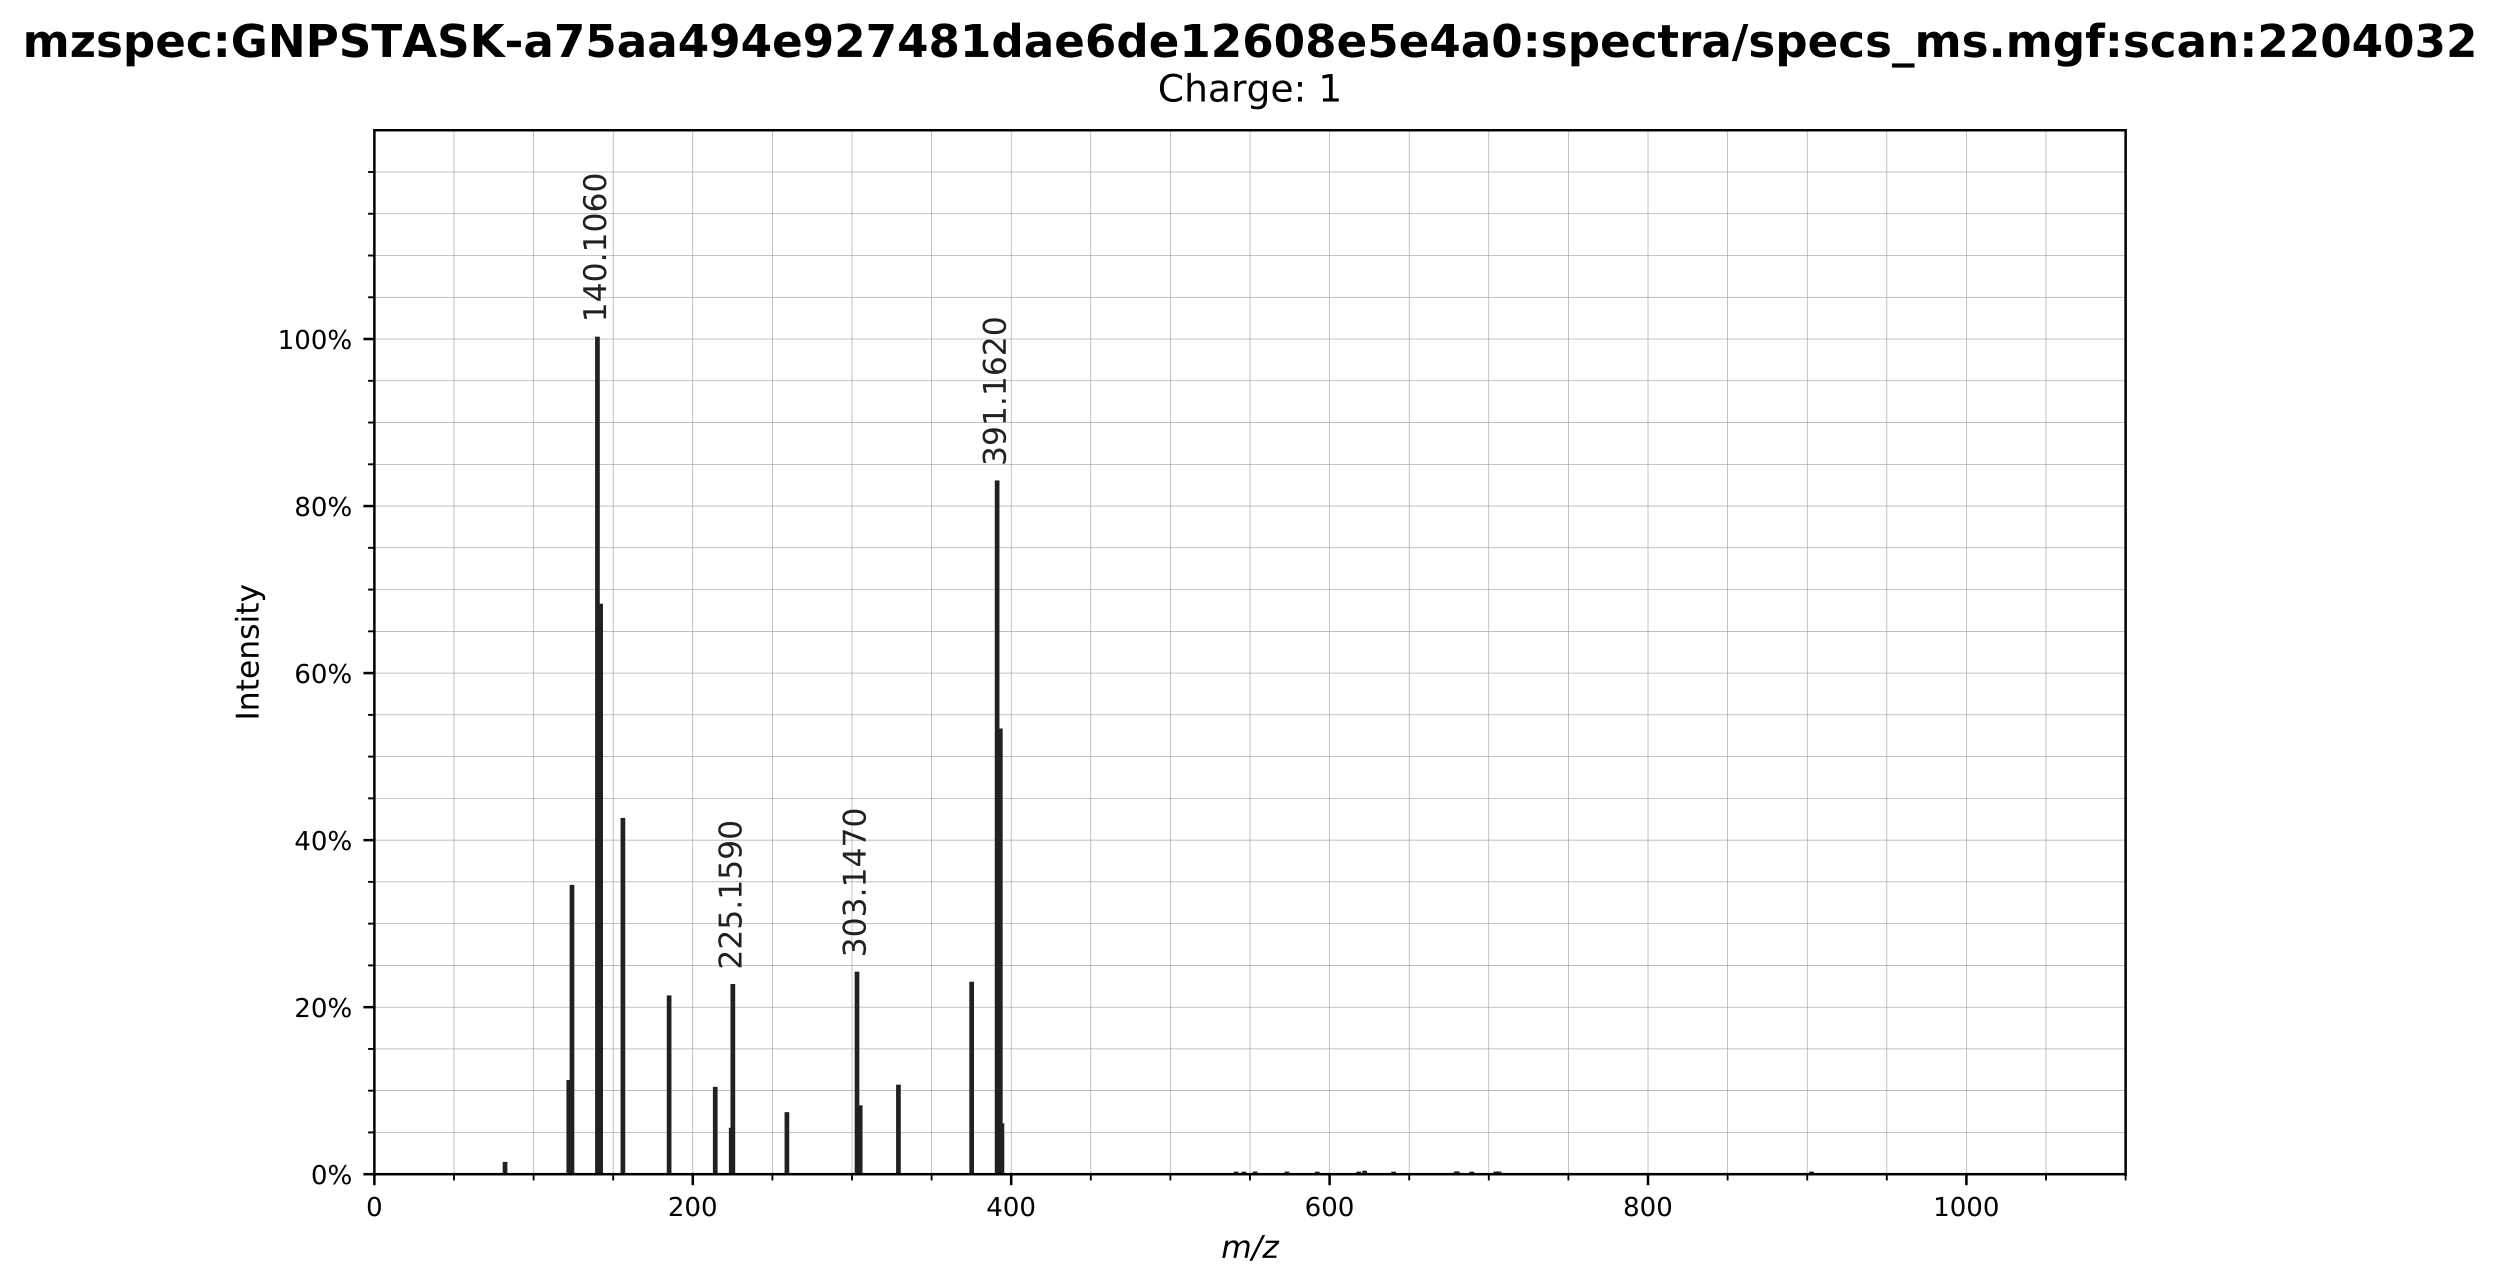 <?xml version="1.0" encoding="utf-8" standalone="no"?>
<!DOCTYPE svg PUBLIC "-//W3C//DTD SVG 1.1//EN"
  "http://www.w3.org/Graphics/SVG/1.1/DTD/svg11.dtd">
<!-- Created with matplotlib (https://matplotlib.org/) -->
<svg height="410.075pt" version="1.1" viewBox="0 0 796.583 410.075" width="796.583pt" xmlns="http://www.w3.org/2000/svg" xmlns:xlink="http://www.w3.org/1999/xlink">
 <defs>
  <style type="text/css">
*{stroke-linecap:butt;stroke-linejoin:round;}
  </style>
 </defs>
 <g id="figure_1">
  <g id="patch_1">
   <path d="M 0 410.075 
L 796.583 410.075 
L 796.583 0 
L 0 0 
z
" style="fill:#ffffff;"/>
  </g>
  <g id="axes_1">
   <g id="patch_2">
    <path d="M 119.292 374.135 
L 677.292 374.135 
L 677.292 41.495 
L 119.292 41.495 
z
" style="fill:#ffffff;"/>
   </g>
   <g id="matplotlib.axis_1">
    <g id="xtick_1">
     <g id="line2d_1">
      <path clip-path="url(#p335818e4e4)" d="M 119.292 374.135 
L 119.292 41.495 
" style="fill:none;stroke:#9e9e9e;stroke-linecap:square;stroke-width:0.2;"/>
     </g>
     <g id="line2d_2">
      <defs>
       <path d="M 0 0 
L 0 3.5 
" id="mc9ac848633" style="stroke:#000000;stroke-width:0.8;"/>
      </defs>
      <g>
       <use style="stroke:#000000;stroke-width:0.8;" x="119.292" xlink:href="#mc9ac848633" y="374.135"/>
      </g>
     </g>
     <g id="text_1">
      <!-- 0 -->
      <defs>
       <path d="M 31.781 66.406 
Q 24.172 66.406 20.328 58.906 
Q 16.5 51.422 16.5 36.375 
Q 16.5 21.391 20.328 13.891 
Q 24.172 6.391 31.781 6.391 
Q 39.453 6.391 43.281 13.891 
Q 47.125 21.391 47.125 36.375 
Q 47.125 51.422 43.281 58.906 
Q 39.453 66.406 31.781 66.406 
z
M 31.781 74.219 
Q 44.047 74.219 50.516 64.516 
Q 56.984 54.828 56.984 36.375 
Q 56.984 17.969 50.516 8.266 
Q 44.047 -1.422 31.781 -1.422 
Q 19.531 -1.422 13.062 8.266 
Q 6.594 17.969 6.594 36.375 
Q 6.594 54.828 13.062 64.516 
Q 19.531 74.219 31.781 74.219 
z
" id="DejaVuSans-48"/>
      </defs>
      <g transform="translate(116.642 387.465)scale(0.083 -0.083)">
       <use xlink:href="#DejaVuSans-48"/>
      </g>
     </g>
    </g>
    <g id="xtick_2">
     <g id="line2d_3">
      <path clip-path="url(#p335818e4e4)" d="M 220.746 374.135 
L 220.746 41.495 
" style="fill:none;stroke:#9e9e9e;stroke-linecap:square;stroke-width:0.2;"/>
     </g>
     <g id="line2d_4">
      <g>
       <use style="stroke:#000000;stroke-width:0.8;" x="220.746" xlink:href="#mc9ac848633" y="374.135"/>
      </g>
     </g>
     <g id="text_2">
      <!-- 200 -->
      <defs>
       <path d="M 19.188 8.297 
L 53.609 8.297 
L 53.609 0 
L 7.328 0 
L 7.328 8.297 
Q 12.938 14.109 22.625 23.891 
Q 32.328 33.688 34.812 36.531 
Q 39.547 41.844 41.422 45.531 
Q 43.312 49.219 43.312 52.781 
Q 43.312 58.594 39.234 62.25 
Q 35.156 65.922 28.609 65.922 
Q 23.969 65.922 18.812 64.312 
Q 13.672 62.703 7.812 59.422 
L 7.812 69.391 
Q 13.766 71.781 18.938 73 
Q 24.125 74.219 28.422 74.219 
Q 39.75 74.219 46.484 68.547 
Q 53.219 62.891 53.219 53.422 
Q 53.219 48.922 51.531 44.891 
Q 49.859 40.875 45.406 35.406 
Q 44.188 33.984 37.641 27.219 
Q 31.109 20.453 19.188 8.297 
z
" id="DejaVuSans-50"/>
      </defs>
      <g transform="translate(212.796 387.465)scale(0.083 -0.083)">
       <use xlink:href="#DejaVuSans-50"/>
       <use x="63.623" xlink:href="#DejaVuSans-48"/>
       <use x="127.246" xlink:href="#DejaVuSans-48"/>
      </g>
     </g>
    </g>
    <g id="xtick_3">
     <g id="line2d_5">
      <path clip-path="url(#p335818e4e4)" d="M 322.201 374.135 
L 322.201 41.495 
" style="fill:none;stroke:#9e9e9e;stroke-linecap:square;stroke-width:0.2;"/>
     </g>
     <g id="line2d_6">
      <g>
       <use style="stroke:#000000;stroke-width:0.8;" x="322.201" xlink:href="#mc9ac848633" y="374.135"/>
      </g>
     </g>
     <g id="text_3">
      <!-- 400 -->
      <defs>
       <path d="M 37.797 64.312 
L 12.891 25.391 
L 37.797 25.391 
z
M 35.203 72.906 
L 47.609 72.906 
L 47.609 25.391 
L 58.016 25.391 
L 58.016 17.188 
L 47.609 17.188 
L 47.609 0 
L 37.797 0 
L 37.797 17.188 
L 4.891 17.188 
L 4.891 26.703 
z
" id="DejaVuSans-52"/>
      </defs>
      <g transform="translate(314.251 387.465)scale(0.083 -0.083)">
       <use xlink:href="#DejaVuSans-52"/>
       <use x="63.623" xlink:href="#DejaVuSans-48"/>
       <use x="127.246" xlink:href="#DejaVuSans-48"/>
      </g>
     </g>
    </g>
    <g id="xtick_4">
     <g id="line2d_7">
      <path clip-path="url(#p335818e4e4)" d="M 423.655 374.135 
L 423.655 41.495 
" style="fill:none;stroke:#9e9e9e;stroke-linecap:square;stroke-width:0.2;"/>
     </g>
     <g id="line2d_8">
      <g>
       <use style="stroke:#000000;stroke-width:0.8;" x="423.655" xlink:href="#mc9ac848633" y="374.135"/>
      </g>
     </g>
     <g id="text_4">
      <!-- 600 -->
      <defs>
       <path d="M 33.016 40.375 
Q 26.375 40.375 22.484 35.828 
Q 18.609 31.297 18.609 23.391 
Q 18.609 15.531 22.484 10.953 
Q 26.375 6.391 33.016 6.391 
Q 39.656 6.391 43.531 10.953 
Q 47.406 15.531 47.406 23.391 
Q 47.406 31.297 43.531 35.828 
Q 39.656 40.375 33.016 40.375 
z
M 52.594 71.297 
L 52.594 62.312 
Q 48.875 64.062 45.094 64.984 
Q 41.312 65.922 37.594 65.922 
Q 27.828 65.922 22.672 59.328 
Q 17.531 52.734 16.797 39.406 
Q 19.672 43.656 24.016 45.922 
Q 28.375 48.188 33.594 48.188 
Q 44.578 48.188 50.953 41.516 
Q 57.328 34.859 57.328 23.391 
Q 57.328 12.156 50.688 5.359 
Q 44.047 -1.422 33.016 -1.422 
Q 20.359 -1.422 13.672 8.266 
Q 6.984 17.969 6.984 36.375 
Q 6.984 53.656 15.188 63.938 
Q 23.391 74.219 37.203 74.219 
Q 40.922 74.219 44.703 73.484 
Q 48.484 72.75 52.594 71.297 
z
" id="DejaVuSans-54"/>
      </defs>
      <g transform="translate(415.705 387.465)scale(0.083 -0.083)">
       <use xlink:href="#DejaVuSans-54"/>
       <use x="63.623" xlink:href="#DejaVuSans-48"/>
       <use x="127.246" xlink:href="#DejaVuSans-48"/>
      </g>
     </g>
    </g>
    <g id="xtick_5">
     <g id="line2d_9">
      <path clip-path="url(#p335818e4e4)" d="M 525.11 374.135 
L 525.11 41.495 
" style="fill:none;stroke:#9e9e9e;stroke-linecap:square;stroke-width:0.2;"/>
     </g>
     <g id="line2d_10">
      <g>
       <use style="stroke:#000000;stroke-width:0.8;" x="525.11" xlink:href="#mc9ac848633" y="374.135"/>
      </g>
     </g>
     <g id="text_5">
      <!-- 800 -->
      <defs>
       <path d="M 31.781 34.625 
Q 24.75 34.625 20.719 30.859 
Q 16.703 27.094 16.703 20.516 
Q 16.703 13.922 20.719 10.156 
Q 24.75 6.391 31.781 6.391 
Q 38.812 6.391 42.859 10.172 
Q 46.922 13.969 46.922 20.516 
Q 46.922 27.094 42.891 30.859 
Q 38.875 34.625 31.781 34.625 
z
M 21.922 38.812 
Q 15.578 40.375 12.031 44.719 
Q 8.5 49.078 8.5 55.328 
Q 8.5 64.062 14.719 69.141 
Q 20.953 74.219 31.781 74.219 
Q 42.672 74.219 48.875 69.141 
Q 55.078 64.062 55.078 55.328 
Q 55.078 49.078 51.531 44.719 
Q 48 40.375 41.703 38.812 
Q 48.828 37.156 52.797 32.312 
Q 56.781 27.484 56.781 20.516 
Q 56.781 9.906 50.312 4.234 
Q 43.844 -1.422 31.781 -1.422 
Q 19.734 -1.422 13.25 4.234 
Q 6.781 9.906 6.781 20.516 
Q 6.781 27.484 10.781 32.312 
Q 14.797 37.156 21.922 38.812 
z
M 18.312 54.391 
Q 18.312 48.734 21.844 45.562 
Q 25.391 42.391 31.781 42.391 
Q 38.141 42.391 41.719 45.562 
Q 45.312 48.734 45.312 54.391 
Q 45.312 60.062 41.719 63.234 
Q 38.141 66.406 31.781 66.406 
Q 25.391 66.406 21.844 63.234 
Q 18.312 60.062 18.312 54.391 
z
" id="DejaVuSans-56"/>
      </defs>
      <g transform="translate(517.16 387.465)scale(0.083 -0.083)">
       <use xlink:href="#DejaVuSans-56"/>
       <use x="63.623" xlink:href="#DejaVuSans-48"/>
       <use x="127.246" xlink:href="#DejaVuSans-48"/>
      </g>
     </g>
    </g>
    <g id="xtick_6">
     <g id="line2d_11">
      <path clip-path="url(#p335818e4e4)" d="M 626.564 374.135 
L 626.564 41.495 
" style="fill:none;stroke:#9e9e9e;stroke-linecap:square;stroke-width:0.2;"/>
     </g>
     <g id="line2d_12">
      <g>
       <use style="stroke:#000000;stroke-width:0.8;" x="626.564" xlink:href="#mc9ac848633" y="374.135"/>
      </g>
     </g>
     <g id="text_6">
      <!-- 1000 -->
      <defs>
       <path d="M 12.406 8.297 
L 28.516 8.297 
L 28.516 63.922 
L 10.984 60.406 
L 10.984 69.391 
L 28.422 72.906 
L 38.281 72.906 
L 38.281 8.297 
L 54.391 8.297 
L 54.391 0 
L 12.406 0 
z
" id="DejaVuSans-49"/>
      </defs>
      <g transform="translate(615.964 387.465)scale(0.083 -0.083)">
       <use xlink:href="#DejaVuSans-49"/>
       <use x="63.623" xlink:href="#DejaVuSans-48"/>
       <use x="127.246" xlink:href="#DejaVuSans-48"/>
       <use x="190.869" xlink:href="#DejaVuSans-48"/>
      </g>
     </g>
    </g>
    <g id="xtick_7">
     <g id="line2d_13">
      <path clip-path="url(#p335818e4e4)" d="M 144.655 374.135 
L 144.655 41.495 
" style="fill:none;stroke:#9e9e9e;stroke-linecap:square;stroke-width:0.2;"/>
     </g>
     <g id="line2d_14">
      <defs>
       <path d="M 0 0 
L 0 2 
" id="mfea04dacef" style="stroke:#000000;stroke-width:0.6;"/>
      </defs>
      <g>
       <use style="stroke:#000000;stroke-width:0.6;" x="144.655" xlink:href="#mfea04dacef" y="374.135"/>
      </g>
     </g>
    </g>
    <g id="xtick_8">
     <g id="line2d_15">
      <path clip-path="url(#p335818e4e4)" d="M 170.019 374.135 
L 170.019 41.495 
" style="fill:none;stroke:#9e9e9e;stroke-linecap:square;stroke-width:0.2;"/>
     </g>
     <g id="line2d_16">
      <g>
       <use style="stroke:#000000;stroke-width:0.6;" x="170.019" xlink:href="#mfea04dacef" y="374.135"/>
      </g>
     </g>
    </g>
    <g id="xtick_9">
     <g id="line2d_17">
      <path clip-path="url(#p335818e4e4)" d="M 195.383 374.135 
L 195.383 41.495 
" style="fill:none;stroke:#9e9e9e;stroke-linecap:square;stroke-width:0.2;"/>
     </g>
     <g id="line2d_18">
      <g>
       <use style="stroke:#000000;stroke-width:0.6;" x="195.383" xlink:href="#mfea04dacef" y="374.135"/>
      </g>
     </g>
    </g>
    <g id="xtick_10">
     <g id="line2d_19">
      <path clip-path="url(#p335818e4e4)" d="M 246.11 374.135 
L 246.11 41.495 
" style="fill:none;stroke:#9e9e9e;stroke-linecap:square;stroke-width:0.2;"/>
     </g>
     <g id="line2d_20">
      <g>
       <use style="stroke:#000000;stroke-width:0.6;" x="246.11" xlink:href="#mfea04dacef" y="374.135"/>
      </g>
     </g>
    </g>
    <g id="xtick_11">
     <g id="line2d_21">
      <path clip-path="url(#p335818e4e4)" d="M 271.473 374.135 
L 271.473 41.495 
" style="fill:none;stroke:#9e9e9e;stroke-linecap:square;stroke-width:0.2;"/>
     </g>
     <g id="line2d_22">
      <g>
       <use style="stroke:#000000;stroke-width:0.6;" x="271.473" xlink:href="#mfea04dacef" y="374.135"/>
      </g>
     </g>
    </g>
    <g id="xtick_12">
     <g id="line2d_23">
      <path clip-path="url(#p335818e4e4)" d="M 296.837 374.135 
L 296.837 41.495 
" style="fill:none;stroke:#9e9e9e;stroke-linecap:square;stroke-width:0.2;"/>
     </g>
     <g id="line2d_24">
      <g>
       <use style="stroke:#000000;stroke-width:0.6;" x="296.837" xlink:href="#mfea04dacef" y="374.135"/>
      </g>
     </g>
    </g>
    <g id="xtick_13">
     <g id="line2d_25">
      <path clip-path="url(#p335818e4e4)" d="M 347.564 374.135 
L 347.564 41.495 
" style="fill:none;stroke:#9e9e9e;stroke-linecap:square;stroke-width:0.2;"/>
     </g>
     <g id="line2d_26">
      <g>
       <use style="stroke:#000000;stroke-width:0.6;" x="347.564" xlink:href="#mfea04dacef" y="374.135"/>
      </g>
     </g>
    </g>
    <g id="xtick_14">
     <g id="line2d_27">
      <path clip-path="url(#p335818e4e4)" d="M 372.928 374.135 
L 372.928 41.495 
" style="fill:none;stroke:#9e9e9e;stroke-linecap:square;stroke-width:0.2;"/>
     </g>
     <g id="line2d_28">
      <g>
       <use style="stroke:#000000;stroke-width:0.6;" x="372.928" xlink:href="#mfea04dacef" y="374.135"/>
      </g>
     </g>
    </g>
    <g id="xtick_15">
     <g id="line2d_29">
      <path clip-path="url(#p335818e4e4)" d="M 398.292 374.135 
L 398.292 41.495 
" style="fill:none;stroke:#9e9e9e;stroke-linecap:square;stroke-width:0.2;"/>
     </g>
     <g id="line2d_30">
      <g>
       <use style="stroke:#000000;stroke-width:0.6;" x="398.292" xlink:href="#mfea04dacef" y="374.135"/>
      </g>
     </g>
    </g>
    <g id="xtick_16">
     <g id="line2d_31">
      <path clip-path="url(#p335818e4e4)" d="M 449.019 374.135 
L 449.019 41.495 
" style="fill:none;stroke:#9e9e9e;stroke-linecap:square;stroke-width:0.2;"/>
     </g>
     <g id="line2d_32">
      <g>
       <use style="stroke:#000000;stroke-width:0.6;" x="449.019" xlink:href="#mfea04dacef" y="374.135"/>
      </g>
     </g>
    </g>
    <g id="xtick_17">
     <g id="line2d_33">
      <path clip-path="url(#p335818e4e4)" d="M 474.383 374.135 
L 474.383 41.495 
" style="fill:none;stroke:#9e9e9e;stroke-linecap:square;stroke-width:0.2;"/>
     </g>
     <g id="line2d_34">
      <g>
       <use style="stroke:#000000;stroke-width:0.6;" x="474.383" xlink:href="#mfea04dacef" y="374.135"/>
      </g>
     </g>
    </g>
    <g id="xtick_18">
     <g id="line2d_35">
      <path clip-path="url(#p335818e4e4)" d="M 499.746 374.135 
L 499.746 41.495 
" style="fill:none;stroke:#9e9e9e;stroke-linecap:square;stroke-width:0.2;"/>
     </g>
     <g id="line2d_36">
      <g>
       <use style="stroke:#000000;stroke-width:0.6;" x="499.746" xlink:href="#mfea04dacef" y="374.135"/>
      </g>
     </g>
    </g>
    <g id="xtick_19">
     <g id="line2d_37">
      <path clip-path="url(#p335818e4e4)" d="M 550.473 374.135 
L 550.473 41.495 
" style="fill:none;stroke:#9e9e9e;stroke-linecap:square;stroke-width:0.2;"/>
     </g>
     <g id="line2d_38">
      <g>
       <use style="stroke:#000000;stroke-width:0.6;" x="550.473" xlink:href="#mfea04dacef" y="374.135"/>
      </g>
     </g>
    </g>
    <g id="xtick_20">
     <g id="line2d_39">
      <path clip-path="url(#p335818e4e4)" d="M 575.837 374.135 
L 575.837 41.495 
" style="fill:none;stroke:#9e9e9e;stroke-linecap:square;stroke-width:0.2;"/>
     </g>
     <g id="line2d_40">
      <g>
       <use style="stroke:#000000;stroke-width:0.6;" x="575.837" xlink:href="#mfea04dacef" y="374.135"/>
      </g>
     </g>
    </g>
    <g id="xtick_21">
     <g id="line2d_41">
      <path clip-path="url(#p335818e4e4)" d="M 601.201 374.135 
L 601.201 41.495 
" style="fill:none;stroke:#9e9e9e;stroke-linecap:square;stroke-width:0.2;"/>
     </g>
     <g id="line2d_42">
      <g>
       <use style="stroke:#000000;stroke-width:0.6;" x="601.201" xlink:href="#mfea04dacef" y="374.135"/>
      </g>
     </g>
    </g>
    <g id="xtick_22">
     <g id="line2d_43">
      <path clip-path="url(#p335818e4e4)" d="M 651.928 374.135 
L 651.928 41.495 
" style="fill:none;stroke:#9e9e9e;stroke-linecap:square;stroke-width:0.2;"/>
     </g>
     <g id="line2d_44">
      <g>
       <use style="stroke:#000000;stroke-width:0.6;" x="651.928" xlink:href="#mfea04dacef" y="374.135"/>
      </g>
     </g>
    </g>
    <g id="xtick_23">
     <g id="line2d_45">
      <path clip-path="url(#p335818e4e4)" d="M 677.292 374.135 
L 677.292 41.495 
" style="fill:none;stroke:#9e9e9e;stroke-linecap:square;stroke-width:0.2;"/>
     </g>
     <g id="line2d_46">
      <g>
       <use style="stroke:#000000;stroke-width:0.6;" x="677.292" xlink:href="#mfea04dacef" y="374.135"/>
      </g>
     </g>
    </g>
    <g id="text_7">
     <!-- m/z -->
     <defs>
      <path d="M 89.797 33.016 
L 83.406 0 
L 74.422 0 
L 80.719 32.719 
Q 81.109 34.812 81.297 36.328 
Q 81.5 37.844 81.5 38.922 
Q 81.5 43.312 79.047 45.75 
Q 76.609 48.188 72.219 48.188 
Q 65.672 48.188 60.547 43.281 
Q 55.422 38.375 53.906 30.516 
L 47.906 0 
L 38.922 0 
L 45.312 32.719 
Q 45.703 34.516 45.891 36.047 
Q 46.094 37.594 46.094 38.812 
Q 46.094 43.266 43.656 45.719 
Q 41.219 48.188 36.922 48.188 
Q 30.281 48.188 25.141 43.281 
Q 20.016 38.375 18.5 30.516 
L 12.5 0 
L 3.516 0 
L 14.203 54.688 
L 23.188 54.688 
L 21.484 46.188 
Q 25.141 50.984 30.047 53.484 
Q 34.969 56 40.578 56 
Q 46.531 56 50.359 52.875 
Q 54.203 49.75 54.984 44.188 
Q 59.078 49.953 64.469 52.969 
Q 69.875 56 75.875 56 
Q 82.906 56 86.734 51.953 
Q 90.578 47.906 90.578 40.484 
Q 90.578 38.875 90.375 36.938 
Q 90.188 35.016 89.797 33.016 
z
" id="DejaVuSans-Oblique-109"/>
      <path d="M 33.984 72.906 
L 42.672 72.906 
L 1.312 -9.281 
L -7.328 -9.281 
z
" id="DejaVuSans-Oblique-47"/>
      <path d="M 11.625 54.688 
L 54.297 54.688 
L 52.688 46.484 
L 11.531 7.172 
L 45.516 7.172 
L 44.094 0 
L -0.297 0 
L 1.312 8.203 
L 42.484 47.516 
L 10.203 47.516 
z
" id="DejaVuSans-Oblique-122"/>
     </defs>
     <g transform="translate(389.113 400.796)scale(0.1 -0.1)">
      <use xlink:href="#DejaVuSans-Oblique-109"/>
      <use x="97.412" xlink:href="#DejaVuSans-Oblique-47"/>
      <use x="131.104" xlink:href="#DejaVuSans-Oblique-122"/>
     </g>
    </g>
   </g>
   <g id="matplotlib.axis_2">
    <g id="ytick_1">
     <g id="line2d_47">
      <path clip-path="url(#p335818e4e4)" d="M 119.292 374.135 
L 677.292 374.135 
" style="fill:none;stroke:#9e9e9e;stroke-linecap:square;stroke-width:0.2;"/>
     </g>
     <g id="line2d_48">
      <defs>
       <path d="M 0 0 
L -3.5 0 
" id="maefe4187a2" style="stroke:#000000;stroke-width:0.8;"/>
      </defs>
      <g>
       <use style="stroke:#000000;stroke-width:0.8;" x="119.292" xlink:href="#maefe4187a2" y="374.135"/>
      </g>
     </g>
     <g id="text_8">
      <!-- 0% -->
      <defs>
       <path d="M 72.703 32.078 
Q 68.453 32.078 66.031 28.469 
Q 63.625 24.859 63.625 18.406 
Q 63.625 12.062 66.031 8.422 
Q 68.453 4.781 72.703 4.781 
Q 76.859 4.781 79.266 8.422 
Q 81.688 12.062 81.688 18.406 
Q 81.688 24.812 79.266 28.438 
Q 76.859 32.078 72.703 32.078 
z
M 72.703 38.281 
Q 80.422 38.281 84.953 32.906 
Q 89.5 27.547 89.5 18.406 
Q 89.5 9.281 84.938 3.922 
Q 80.375 -1.422 72.703 -1.422 
Q 64.891 -1.422 60.344 3.922 
Q 55.812 9.281 55.812 18.406 
Q 55.812 27.594 60.375 32.938 
Q 64.938 38.281 72.703 38.281 
z
M 22.312 68.016 
Q 18.109 68.016 15.688 64.375 
Q 13.281 60.75 13.281 54.391 
Q 13.281 47.953 15.672 44.328 
Q 18.062 40.719 22.312 40.719 
Q 26.562 40.719 28.969 44.328 
Q 31.391 47.953 31.391 54.391 
Q 31.391 60.688 28.953 64.344 
Q 26.516 68.016 22.312 68.016 
z
M 66.406 74.219 
L 74.219 74.219 
L 28.609 -1.422 
L 20.797 -1.422 
z
M 22.312 74.219 
Q 30.031 74.219 34.609 68.875 
Q 39.203 63.531 39.203 54.391 
Q 39.203 45.172 34.641 39.844 
Q 30.078 34.516 22.312 34.516 
Q 14.547 34.516 10.031 39.859 
Q 5.516 45.219 5.516 54.391 
Q 5.516 63.484 10.047 68.844 
Q 14.594 74.219 22.312 74.219 
z
" id="DejaVuSans-37"/>
      </defs>
      <g transform="translate(99.077 377.3)scale(0.083 -0.083)">
       <use xlink:href="#DejaVuSans-48"/>
       <use x="63.623" xlink:href="#DejaVuSans-37"/>
      </g>
     </g>
    </g>
    <g id="ytick_2">
     <g id="line2d_49">
      <path clip-path="url(#p335818e4e4)" d="M 119.292 320.913 
L 677.292 320.913 
" style="fill:none;stroke:#9e9e9e;stroke-linecap:square;stroke-width:0.2;"/>
     </g>
     <g id="line2d_50">
      <g>
       <use style="stroke:#000000;stroke-width:0.8;" x="119.292" xlink:href="#maefe4187a2" y="320.913"/>
      </g>
     </g>
     <g id="text_9">
      <!-- 20% -->
      <g transform="translate(93.777 324.078)scale(0.083 -0.083)">
       <use xlink:href="#DejaVuSans-50"/>
       <use x="63.623" xlink:href="#DejaVuSans-48"/>
       <use x="127.246" xlink:href="#DejaVuSans-37"/>
      </g>
     </g>
    </g>
    <g id="ytick_3">
     <g id="line2d_51">
      <path clip-path="url(#p335818e4e4)" d="M 119.292 267.691 
L 677.292 267.691 
" style="fill:none;stroke:#9e9e9e;stroke-linecap:square;stroke-width:0.2;"/>
     </g>
     <g id="line2d_52">
      <g>
       <use style="stroke:#000000;stroke-width:0.8;" x="119.292" xlink:href="#maefe4187a2" y="267.691"/>
      </g>
     </g>
     <g id="text_10">
      <!-- 40% -->
      <g transform="translate(93.777 270.855)scale(0.083 -0.083)">
       <use xlink:href="#DejaVuSans-52"/>
       <use x="63.623" xlink:href="#DejaVuSans-48"/>
       <use x="127.246" xlink:href="#DejaVuSans-37"/>
      </g>
     </g>
    </g>
    <g id="ytick_4">
     <g id="line2d_53">
      <path clip-path="url(#p335818e4e4)" d="M 119.292 214.468 
L 677.292 214.468 
" style="fill:none;stroke:#9e9e9e;stroke-linecap:square;stroke-width:0.2;"/>
     </g>
     <g id="line2d_54">
      <g>
       <use style="stroke:#000000;stroke-width:0.8;" x="119.292" xlink:href="#maefe4187a2" y="214.468"/>
      </g>
     </g>
     <g id="text_11">
      <!-- 60% -->
      <g transform="translate(93.777 217.633)scale(0.083 -0.083)">
       <use xlink:href="#DejaVuSans-54"/>
       <use x="63.623" xlink:href="#DejaVuSans-48"/>
       <use x="127.246" xlink:href="#DejaVuSans-37"/>
      </g>
     </g>
    </g>
    <g id="ytick_5">
     <g id="line2d_55">
      <path clip-path="url(#p335818e4e4)" d="M 119.292 161.246 
L 677.292 161.246 
" style="fill:none;stroke:#9e9e9e;stroke-linecap:square;stroke-width:0.2;"/>
     </g>
     <g id="line2d_56">
      <g>
       <use style="stroke:#000000;stroke-width:0.8;" x="119.292" xlink:href="#maefe4187a2" y="161.246"/>
      </g>
     </g>
     <g id="text_12">
      <!-- 80% -->
      <g transform="translate(93.777 164.411)scale(0.083 -0.083)">
       <use xlink:href="#DejaVuSans-56"/>
       <use x="63.623" xlink:href="#DejaVuSans-48"/>
       <use x="127.246" xlink:href="#DejaVuSans-37"/>
      </g>
     </g>
    </g>
    <g id="ytick_6">
     <g id="line2d_57">
      <path clip-path="url(#p335818e4e4)" d="M 119.292 108.023 
L 677.292 108.023 
" style="fill:none;stroke:#9e9e9e;stroke-linecap:square;stroke-width:0.2;"/>
     </g>
     <g id="line2d_58">
      <g>
       <use style="stroke:#000000;stroke-width:0.8;" x="119.292" xlink:href="#maefe4187a2" y="108.023"/>
      </g>
     </g>
     <g id="text_13">
      <!-- 100% -->
      <g transform="translate(88.477 111.188)scale(0.083 -0.083)">
       <use xlink:href="#DejaVuSans-49"/>
       <use x="63.623" xlink:href="#DejaVuSans-48"/>
       <use x="127.246" xlink:href="#DejaVuSans-48"/>
       <use x="190.869" xlink:href="#DejaVuSans-37"/>
      </g>
     </g>
    </g>
    <g id="ytick_7">
     <g id="line2d_59">
      <path clip-path="url(#p335818e4e4)" d="M 119.292 360.83 
L 677.292 360.83 
" style="fill:none;stroke:#9e9e9e;stroke-linecap:square;stroke-width:0.2;"/>
     </g>
     <g id="line2d_60">
      <defs>
       <path d="M 0 0 
L -2 0 
" id="m1c70010795" style="stroke:#000000;stroke-width:0.6;"/>
      </defs>
      <g>
       <use style="stroke:#000000;stroke-width:0.6;" x="119.292" xlink:href="#m1c70010795" y="360.83"/>
      </g>
     </g>
    </g>
    <g id="ytick_8">
     <g id="line2d_61">
      <path clip-path="url(#p335818e4e4)" d="M 119.292 347.524 
L 677.292 347.524 
" style="fill:none;stroke:#9e9e9e;stroke-linecap:square;stroke-width:0.2;"/>
     </g>
     <g id="line2d_62">
      <g>
       <use style="stroke:#000000;stroke-width:0.6;" x="119.292" xlink:href="#m1c70010795" y="347.524"/>
      </g>
     </g>
    </g>
    <g id="ytick_9">
     <g id="line2d_63">
      <path clip-path="url(#p335818e4e4)" d="M 119.292 334.219 
L 677.292 334.219 
" style="fill:none;stroke:#9e9e9e;stroke-linecap:square;stroke-width:0.2;"/>
     </g>
     <g id="line2d_64">
      <g>
       <use style="stroke:#000000;stroke-width:0.6;" x="119.292" xlink:href="#m1c70010795" y="334.219"/>
      </g>
     </g>
    </g>
    <g id="ytick_10">
     <g id="line2d_65">
      <path clip-path="url(#p335818e4e4)" d="M 119.292 307.607 
L 677.292 307.607 
" style="fill:none;stroke:#9e9e9e;stroke-linecap:square;stroke-width:0.2;"/>
     </g>
     <g id="line2d_66">
      <g>
       <use style="stroke:#000000;stroke-width:0.6;" x="119.292" xlink:href="#m1c70010795" y="307.607"/>
      </g>
     </g>
    </g>
    <g id="ytick_11">
     <g id="line2d_67">
      <path clip-path="url(#p335818e4e4)" d="M 119.292 294.302 
L 677.292 294.302 
" style="fill:none;stroke:#9e9e9e;stroke-linecap:square;stroke-width:0.2;"/>
     </g>
     <g id="line2d_68">
      <g>
       <use style="stroke:#000000;stroke-width:0.6;" x="119.292" xlink:href="#m1c70010795" y="294.302"/>
      </g>
     </g>
    </g>
    <g id="ytick_12">
     <g id="line2d_69">
      <path clip-path="url(#p335818e4e4)" d="M 119.292 280.996 
L 677.292 280.996 
" style="fill:none;stroke:#9e9e9e;stroke-linecap:square;stroke-width:0.2;"/>
     </g>
     <g id="line2d_70">
      <g>
       <use style="stroke:#000000;stroke-width:0.6;" x="119.292" xlink:href="#m1c70010795" y="280.996"/>
      </g>
     </g>
    </g>
    <g id="ytick_13">
     <g id="line2d_71">
      <path clip-path="url(#p335818e4e4)" d="M 119.292 254.385 
L 677.292 254.385 
" style="fill:none;stroke:#9e9e9e;stroke-linecap:square;stroke-width:0.2;"/>
     </g>
     <g id="line2d_72">
      <g>
       <use style="stroke:#000000;stroke-width:0.6;" x="119.292" xlink:href="#m1c70010795" y="254.385"/>
      </g>
     </g>
    </g>
    <g id="ytick_14">
     <g id="line2d_73">
      <path clip-path="url(#p335818e4e4)" d="M 119.292 241.079 
L 677.292 241.079 
" style="fill:none;stroke:#9e9e9e;stroke-linecap:square;stroke-width:0.2;"/>
     </g>
     <g id="line2d_74">
      <g>
       <use style="stroke:#000000;stroke-width:0.6;" x="119.292" xlink:href="#m1c70010795" y="241.079"/>
      </g>
     </g>
    </g>
    <g id="ytick_15">
     <g id="line2d_75">
      <path clip-path="url(#p335818e4e4)" d="M 119.292 227.774 
L 677.292 227.774 
" style="fill:none;stroke:#9e9e9e;stroke-linecap:square;stroke-width:0.2;"/>
     </g>
     <g id="line2d_76">
      <g>
       <use style="stroke:#000000;stroke-width:0.6;" x="119.292" xlink:href="#m1c70010795" y="227.774"/>
      </g>
     </g>
    </g>
    <g id="ytick_16">
     <g id="line2d_77">
      <path clip-path="url(#p335818e4e4)" d="M 119.292 201.163 
L 677.292 201.163 
" style="fill:none;stroke:#9e9e9e;stroke-linecap:square;stroke-width:0.2;"/>
     </g>
     <g id="line2d_78">
      <g>
       <use style="stroke:#000000;stroke-width:0.6;" x="119.292" xlink:href="#m1c70010795" y="201.163"/>
      </g>
     </g>
    </g>
    <g id="ytick_17">
     <g id="line2d_79">
      <path clip-path="url(#p335818e4e4)" d="M 119.292 187.857 
L 677.292 187.857 
" style="fill:none;stroke:#9e9e9e;stroke-linecap:square;stroke-width:0.2;"/>
     </g>
     <g id="line2d_80">
      <g>
       <use style="stroke:#000000;stroke-width:0.6;" x="119.292" xlink:href="#m1c70010795" y="187.857"/>
      </g>
     </g>
    </g>
    <g id="ytick_18">
     <g id="line2d_81">
      <path clip-path="url(#p335818e4e4)" d="M 119.292 174.551 
L 677.292 174.551 
" style="fill:none;stroke:#9e9e9e;stroke-linecap:square;stroke-width:0.2;"/>
     </g>
     <g id="line2d_82">
      <g>
       <use style="stroke:#000000;stroke-width:0.6;" x="119.292" xlink:href="#m1c70010795" y="174.551"/>
      </g>
     </g>
    </g>
    <g id="ytick_19">
     <g id="line2d_83">
      <path clip-path="url(#p335818e4e4)" d="M 119.292 147.94 
L 677.292 147.94 
" style="fill:none;stroke:#9e9e9e;stroke-linecap:square;stroke-width:0.2;"/>
     </g>
     <g id="line2d_84">
      <g>
       <use style="stroke:#000000;stroke-width:0.6;" x="119.292" xlink:href="#m1c70010795" y="147.94"/>
      </g>
     </g>
    </g>
    <g id="ytick_20">
     <g id="line2d_85">
      <path clip-path="url(#p335818e4e4)" d="M 119.292 134.635 
L 677.292 134.635 
" style="fill:none;stroke:#9e9e9e;stroke-linecap:square;stroke-width:0.2;"/>
     </g>
     <g id="line2d_86">
      <g>
       <use style="stroke:#000000;stroke-width:0.6;" x="119.292" xlink:href="#m1c70010795" y="134.635"/>
      </g>
     </g>
    </g>
    <g id="ytick_21">
     <g id="line2d_87">
      <path clip-path="url(#p335818e4e4)" d="M 119.292 121.329 
L 677.292 121.329 
" style="fill:none;stroke:#9e9e9e;stroke-linecap:square;stroke-width:0.2;"/>
     </g>
     <g id="line2d_88">
      <g>
       <use style="stroke:#000000;stroke-width:0.6;" x="119.292" xlink:href="#m1c70010795" y="121.329"/>
      </g>
     </g>
    </g>
    <g id="ytick_22">
     <g id="line2d_89">
      <path clip-path="url(#p335818e4e4)" d="M 119.292 94.718 
L 677.292 94.718 
" style="fill:none;stroke:#9e9e9e;stroke-linecap:square;stroke-width:0.2;"/>
     </g>
     <g id="line2d_90">
      <g>
       <use style="stroke:#000000;stroke-width:0.6;" x="119.292" xlink:href="#m1c70010795" y="94.718"/>
      </g>
     </g>
    </g>
    <g id="ytick_23">
     <g id="line2d_91">
      <path clip-path="url(#p335818e4e4)" d="M 119.292 81.412 
L 677.292 81.412 
" style="fill:none;stroke:#9e9e9e;stroke-linecap:square;stroke-width:0.2;"/>
     </g>
     <g id="line2d_92">
      <g>
       <use style="stroke:#000000;stroke-width:0.6;" x="119.292" xlink:href="#m1c70010795" y="81.412"/>
      </g>
     </g>
    </g>
    <g id="ytick_24">
     <g id="line2d_93">
      <path clip-path="url(#p335818e4e4)" d="M 119.292 68.107 
L 677.292 68.107 
" style="fill:none;stroke:#9e9e9e;stroke-linecap:square;stroke-width:0.2;"/>
     </g>
     <g id="line2d_94">
      <g>
       <use style="stroke:#000000;stroke-width:0.6;" x="119.292" xlink:href="#m1c70010795" y="68.107"/>
      </g>
     </g>
    </g>
    <g id="ytick_25">
     <g id="line2d_95">
      <path clip-path="url(#p335818e4e4)" d="M 119.292 54.801 
L 677.292 54.801 
" style="fill:none;stroke:#9e9e9e;stroke-linecap:square;stroke-width:0.2;"/>
     </g>
     <g id="line2d_96">
      <g>
       <use style="stroke:#000000;stroke-width:0.6;" x="119.292" xlink:href="#m1c70010795" y="54.801"/>
      </g>
     </g>
    </g>
    <g id="text_14">
     <!-- Intensity -->
     <defs>
      <path d="M 9.812 72.906 
L 19.672 72.906 
L 19.672 0 
L 9.812 0 
z
" id="DejaVuSans-73"/>
      <path d="M 54.891 33.016 
L 54.891 0 
L 45.906 0 
L 45.906 32.719 
Q 45.906 40.484 42.875 44.328 
Q 39.844 48.188 33.797 48.188 
Q 26.516 48.188 22.312 43.547 
Q 18.109 38.922 18.109 30.906 
L 18.109 0 
L 9.078 0 
L 9.078 54.688 
L 18.109 54.688 
L 18.109 46.188 
Q 21.344 51.125 25.703 53.562 
Q 30.078 56 35.797 56 
Q 45.219 56 50.047 50.172 
Q 54.891 44.344 54.891 33.016 
z
" id="DejaVuSans-110"/>
      <path d="M 18.312 70.219 
L 18.312 54.688 
L 36.812 54.688 
L 36.812 47.703 
L 18.312 47.703 
L 18.312 18.016 
Q 18.312 11.328 20.141 9.422 
Q 21.969 7.516 27.594 7.516 
L 36.812 7.516 
L 36.812 0 
L 27.594 0 
Q 17.188 0 13.234 3.875 
Q 9.281 7.766 9.281 18.016 
L 9.281 47.703 
L 2.688 47.703 
L 2.688 54.688 
L 9.281 54.688 
L 9.281 70.219 
z
" id="DejaVuSans-116"/>
      <path d="M 56.203 29.594 
L 56.203 25.203 
L 14.891 25.203 
Q 15.484 15.922 20.484 11.062 
Q 25.484 6.203 34.422 6.203 
Q 39.594 6.203 44.453 7.469 
Q 49.312 8.734 54.109 11.281 
L 54.109 2.781 
Q 49.266 0.734 44.188 -0.344 
Q 39.109 -1.422 33.891 -1.422 
Q 20.797 -1.422 13.156 6.188 
Q 5.516 13.812 5.516 26.812 
Q 5.516 40.234 12.766 48.109 
Q 20.016 56 32.328 56 
Q 43.359 56 49.781 48.891 
Q 56.203 41.797 56.203 29.594 
z
M 47.219 32.234 
Q 47.125 39.594 43.094 43.984 
Q 39.062 48.391 32.422 48.391 
Q 24.906 48.391 20.391 44.141 
Q 15.875 39.891 15.188 32.172 
z
" id="DejaVuSans-101"/>
      <path d="M 44.281 53.078 
L 44.281 44.578 
Q 40.484 46.531 36.375 47.5 
Q 32.281 48.484 27.875 48.484 
Q 21.188 48.484 17.844 46.438 
Q 14.5 44.391 14.5 40.281 
Q 14.5 37.156 16.891 35.375 
Q 19.281 33.594 26.516 31.984 
L 29.594 31.297 
Q 39.156 29.25 43.188 25.516 
Q 47.219 21.781 47.219 15.094 
Q 47.219 7.469 41.188 3.016 
Q 35.156 -1.422 24.609 -1.422 
Q 20.219 -1.422 15.453 -0.562 
Q 10.688 0.297 5.422 2 
L 5.422 11.281 
Q 10.406 8.688 15.234 7.391 
Q 20.062 6.109 24.812 6.109 
Q 31.156 6.109 34.562 8.281 
Q 37.984 10.453 37.984 14.406 
Q 37.984 18.062 35.516 20.016 
Q 33.062 21.969 24.703 23.781 
L 21.578 24.516 
Q 13.234 26.266 9.516 29.906 
Q 5.812 33.547 5.812 39.891 
Q 5.812 47.609 11.281 51.797 
Q 16.75 56 26.812 56 
Q 31.781 56 36.172 55.266 
Q 40.578 54.547 44.281 53.078 
z
" id="DejaVuSans-115"/>
      <path d="M 9.422 54.688 
L 18.406 54.688 
L 18.406 0 
L 9.422 0 
z
M 9.422 75.984 
L 18.406 75.984 
L 18.406 64.594 
L 9.422 64.594 
z
" id="DejaVuSans-105"/>
      <path d="M 32.172 -5.078 
Q 28.375 -14.844 24.75 -17.812 
Q 21.141 -20.797 15.094 -20.797 
L 7.906 -20.797 
L 7.906 -13.281 
L 13.188 -13.281 
Q 16.891 -13.281 18.938 -11.516 
Q 21 -9.766 23.484 -3.219 
L 25.094 0.875 
L 2.984 54.688 
L 12.5 54.688 
L 29.594 11.922 
L 46.688 54.688 
L 56.203 54.688 
z
" id="DejaVuSans-121"/>
     </defs>
     <g transform="translate(82.397 229.578)rotate(-90)scale(0.1 -0.1)">
      <use xlink:href="#DejaVuSans-73"/>
      <use x="29.492" xlink:href="#DejaVuSans-110"/>
      <use x="92.871" xlink:href="#DejaVuSans-116"/>
      <use x="132.08" xlink:href="#DejaVuSans-101"/>
      <use x="193.604" xlink:href="#DejaVuSans-110"/>
      <use x="256.982" xlink:href="#DejaVuSans-115"/>
      <use x="309.082" xlink:href="#DejaVuSans-105"/>
      <use x="336.865" xlink:href="#DejaVuSans-116"/>
      <use x="376.074" xlink:href="#DejaVuSans-121"/>
     </g>
    </g>
   </g>
   <g id="line2d_97">
    <path clip-path="url(#p335818e4e4)" d="M 160.921 374.135 
L 160.921 370.965 
" style="fill:none;stroke:#212121;stroke-linecap:square;stroke-width:1.5;"/>
   </g>
   <g id="line2d_98">
    <path clip-path="url(#p335818e4e4)" d="M 181.227 374.135 
L 181.227 344.857 
" style="fill:none;stroke:#212121;stroke-linecap:square;stroke-width:1.5;"/>
   </g>
   <g id="line2d_99">
    <path clip-path="url(#p335818e4e4)" d="M 182.25 374.135 
L 182.25 282.706 
" style="fill:none;stroke:#212121;stroke-linecap:square;stroke-width:1.5;"/>
   </g>
   <g id="line2d_100">
    <path clip-path="url(#p335818e4e4)" d="M 191.386 374.135 
L 191.386 193.105 
" style="fill:none;stroke:#212121;stroke-linecap:square;stroke-width:1.5;"/>
   </g>
   <g id="line2d_101">
    <path clip-path="url(#p335818e4e4)" d="M 198.477 374.135 
L 198.477 261.379 
" style="fill:none;stroke:#212121;stroke-linecap:square;stroke-width:1.5;"/>
   </g>
   <g id="line2d_102">
    <path clip-path="url(#p335818e4e4)" d="M 213.202 374.135 
L 213.202 317.908 
" style="fill:none;stroke:#212121;stroke-linecap:square;stroke-width:1.5;"/>
   </g>
   <g id="line2d_103">
    <path clip-path="url(#p335818e4e4)" d="M 227.902 374.135 
L 227.902 347.07 
" style="fill:none;stroke:#212121;stroke-linecap:square;stroke-width:1.5;"/>
   </g>
   <g id="line2d_104">
    <path clip-path="url(#p335818e4e4)" d="M 232.992 374.135 
L 232.992 360.078 
" style="fill:none;stroke:#212121;stroke-linecap:square;stroke-width:1.5;"/>
   </g>
   <g id="line2d_105">
    <path clip-path="url(#p335818e4e4)" d="M 250.736 374.135 
L 250.736 355.108 
" style="fill:none;stroke:#212121;stroke-linecap:square;stroke-width:1.5;"/>
   </g>
   <g id="line2d_106">
    <path clip-path="url(#p335818e4e4)" d="M 274.083 374.135 
L 274.083 352.925 
" style="fill:none;stroke:#212121;stroke-linecap:square;stroke-width:1.5;"/>
   </g>
   <g id="line2d_107">
    <path clip-path="url(#p335818e4e4)" d="M 286.272 374.135 
L 286.272 346.372 
" style="fill:none;stroke:#212121;stroke-linecap:square;stroke-width:1.5;"/>
   </g>
   <g id="line2d_108">
    <path clip-path="url(#p335818e4e4)" d="M 309.603 374.135 
L 309.603 313.574 
" style="fill:none;stroke:#212121;stroke-linecap:square;stroke-width:1.5;"/>
   </g>
   <g id="line2d_109">
    <path clip-path="url(#p335818e4e4)" d="M 318.228 374.135 
L 318.228 312.363 
" style="fill:none;stroke:#212121;stroke-linecap:square;stroke-width:1.5;"/>
   </g>
   <g id="line2d_110">
    <path clip-path="url(#p335818e4e4)" d="M 318.738 374.135 
L 318.738 232.887 
" style="fill:none;stroke:#212121;stroke-linecap:square;stroke-width:1.5;"/>
   </g>
   <g id="line2d_111">
    <path clip-path="url(#p335818e4e4)" d="M 319.249 374.135 
L 319.249 358.687 
" style="fill:none;stroke:#212121;stroke-linecap:square;stroke-width:1.5;"/>
   </g>
   <g id="line2d_112">
    <path clip-path="url(#p335818e4e4)" d="M 393.889 374.135 
L 393.889 374.057 
" style="fill:none;stroke:#212121;stroke-linecap:square;stroke-width:1.5;"/>
   </g>
   <g id="line2d_113">
    <path clip-path="url(#p335818e4e4)" d="M 396.326 374.135 
L 396.326 374.075 
" style="fill:none;stroke:#212121;stroke-linecap:square;stroke-width:1.5;"/>
   </g>
   <g id="line2d_114">
    <path clip-path="url(#p335818e4e4)" d="M 399.94 374.135 
L 399.94 374.043 
" style="fill:none;stroke:#212121;stroke-linecap:square;stroke-width:1.5;"/>
   </g>
   <g id="line2d_115">
    <path clip-path="url(#p335818e4e4)" d="M 410.074 374.135 
L 410.074 374.058 
" style="fill:none;stroke:#212121;stroke-linecap:square;stroke-width:1.5;"/>
   </g>
   <g id="line2d_116">
    <path clip-path="url(#p335818e4e4)" d="M 419.734 374.135 
L 419.734 374.074 
" style="fill:none;stroke:#212121;stroke-linecap:square;stroke-width:1.5;"/>
   </g>
   <g id="line2d_117">
    <path clip-path="url(#p335818e4e4)" d="M 432.956 374.135 
L 432.956 374.066 
" style="fill:none;stroke:#212121;stroke-linecap:square;stroke-width:1.5;"/>
   </g>
   <g id="line2d_118">
    <path clip-path="url(#p335818e4e4)" d="M 434.835 374.135 
L 434.835 373.755 
" style="fill:none;stroke:#212121;stroke-linecap:square;stroke-width:1.5;"/>
   </g>
   <g id="line2d_119">
    <path clip-path="url(#p335818e4e4)" d="M 444.037 374.135 
L 444.037 374.078 
" style="fill:none;stroke:#212121;stroke-linecap:square;stroke-width:1.5;"/>
   </g>
   <g id="line2d_120">
    <path clip-path="url(#p335818e4e4)" d="M 463.961 374.135 
L 463.961 374.074 
" style="fill:none;stroke:#212121;stroke-linecap:square;stroke-width:1.5;"/>
   </g>
   <g id="line2d_121">
    <path clip-path="url(#p335818e4e4)" d="M 464.362 374.135 
L 464.362 374.041 
" style="fill:none;stroke:#212121;stroke-linecap:square;stroke-width:1.5;"/>
   </g>
   <g id="line2d_122">
    <path clip-path="url(#p335818e4e4)" d="M 468.945 374.135 
L 468.945 374.081 
" style="fill:none;stroke:#212121;stroke-linecap:square;stroke-width:1.5;"/>
   </g>
   <g id="line2d_123">
    <path clip-path="url(#p335818e4e4)" d="M 476.61 374.135 
L 476.61 374.066 
" style="fill:none;stroke:#212121;stroke-linecap:square;stroke-width:1.5;"/>
   </g>
   <g id="line2d_124">
    <path clip-path="url(#p335818e4e4)" d="M 477.668 374.135 
L 477.668 374.039 
" style="fill:none;stroke:#212121;stroke-linecap:square;stroke-width:1.5;"/>
   </g>
   <g id="line2d_125">
    <path clip-path="url(#p335818e4e4)" d="M 577.228 374.135 
L 577.228 374.07 
" style="fill:none;stroke:#212121;stroke-linecap:square;stroke-width:1.5;"/>
   </g>
   <g id="line2d_126">
    <path clip-path="url(#p335818e4e4)" d="M 190.364 374.135 
L 190.364 108.023 
" style="fill:none;stroke:#212121;stroke-linecap:square;stroke-width:1.5;"/>
   </g>
   <g id="line2d_127">
    <path clip-path="url(#p335818e4e4)" d="M 233.509 374.135 
L 233.509 314.276 
" style="fill:none;stroke:#212121;stroke-linecap:square;stroke-width:1.5;"/>
   </g>
   <g id="line2d_128">
    <path clip-path="url(#p335818e4e4)" d="M 273.07 374.135 
L 273.07 310.36 
" style="fill:none;stroke:#212121;stroke-linecap:square;stroke-width:1.5;"/>
   </g>
   <g id="line2d_129">
    <path clip-path="url(#p335818e4e4)" d="M 317.717 374.135 
L 317.717 153.811 
" style="fill:none;stroke:#212121;stroke-linecap:square;stroke-width:1.5;"/>
   </g>
   <g id="text_15">
    <!-- 140.1060 -->
    <defs>
     <path d="M 10.688 12.406 
L 21 12.406 
L 21 0 
L 10.688 0 
z
" id="DejaVuSans-46"/>
    </defs>
    <g style="fill:#212121;" transform="translate(193.123 102.701)rotate(-90)scale(0.1 -0.1)">
     <use xlink:href="#DejaVuSans-49"/>
     <use x="63.623" xlink:href="#DejaVuSans-52"/>
     <use x="127.246" xlink:href="#DejaVuSans-48"/>
     <use x="190.869" xlink:href="#DejaVuSans-46"/>
     <use x="222.656" xlink:href="#DejaVuSans-49"/>
     <use x="286.279" xlink:href="#DejaVuSans-48"/>
     <use x="349.902" xlink:href="#DejaVuSans-54"/>
     <use x="413.525" xlink:href="#DejaVuSans-48"/>
    </g>
   </g>
   <g id="text_16">
    <!-- 225.1590 -->
    <defs>
     <path d="M 10.797 72.906 
L 49.516 72.906 
L 49.516 64.594 
L 19.828 64.594 
L 19.828 46.734 
Q 21.969 47.469 24.109 47.828 
Q 26.266 48.188 28.422 48.188 
Q 40.625 48.188 47.75 41.5 
Q 54.891 34.812 54.891 23.391 
Q 54.891 11.625 47.562 5.094 
Q 40.234 -1.422 26.906 -1.422 
Q 22.312 -1.422 17.547 -0.641 
Q 12.797 0.141 7.719 1.703 
L 7.719 11.625 
Q 12.109 9.234 16.797 8.062 
Q 21.484 6.891 26.703 6.891 
Q 35.156 6.891 40.078 11.328 
Q 45.016 15.766 45.016 23.391 
Q 45.016 31 40.078 35.438 
Q 35.156 39.891 26.703 39.891 
Q 22.75 39.891 18.812 39.016 
Q 14.891 38.141 10.797 36.281 
z
" id="DejaVuSans-53"/>
     <path d="M 10.984 1.516 
L 10.984 10.5 
Q 14.703 8.734 18.5 7.812 
Q 22.312 6.891 25.984 6.891 
Q 35.75 6.891 40.891 13.453 
Q 46.047 20.016 46.781 33.406 
Q 43.953 29.203 39.594 26.953 
Q 35.25 24.703 29.984 24.703 
Q 19.047 24.703 12.672 31.312 
Q 6.297 37.938 6.297 49.422 
Q 6.297 60.641 12.938 67.422 
Q 19.578 74.219 30.609 74.219 
Q 43.266 74.219 49.922 64.516 
Q 56.594 54.828 56.594 36.375 
Q 56.594 19.141 48.406 8.859 
Q 40.234 -1.422 26.422 -1.422 
Q 22.703 -1.422 18.891 -0.688 
Q 15.094 0.047 10.984 1.516 
z
M 30.609 32.422 
Q 37.25 32.422 41.125 36.953 
Q 45.016 41.5 45.016 49.422 
Q 45.016 57.281 41.125 61.844 
Q 37.25 66.406 30.609 66.406 
Q 23.969 66.406 20.094 61.844 
Q 16.219 57.281 16.219 49.422 
Q 16.219 41.5 20.094 36.953 
Q 23.969 32.422 30.609 32.422 
z
" id="DejaVuSans-57"/>
    </defs>
    <g style="fill:#212121;" transform="translate(236.268 308.954)rotate(-90)scale(0.1 -0.1)">
     <use xlink:href="#DejaVuSans-50"/>
     <use x="63.623" xlink:href="#DejaVuSans-50"/>
     <use x="127.246" xlink:href="#DejaVuSans-53"/>
     <use x="190.869" xlink:href="#DejaVuSans-46"/>
     <use x="222.656" xlink:href="#DejaVuSans-49"/>
     <use x="286.279" xlink:href="#DejaVuSans-53"/>
     <use x="349.902" xlink:href="#DejaVuSans-57"/>
     <use x="413.525" xlink:href="#DejaVuSans-48"/>
    </g>
   </g>
   <g id="text_17">
    <!-- 303.1470 -->
    <defs>
     <path d="M 40.578 39.312 
Q 47.656 37.797 51.625 33 
Q 55.609 28.219 55.609 21.188 
Q 55.609 10.406 48.188 4.484 
Q 40.766 -1.422 27.094 -1.422 
Q 22.516 -1.422 17.656 -0.516 
Q 12.797 0.391 7.625 2.203 
L 7.625 11.719 
Q 11.719 9.328 16.594 8.109 
Q 21.484 6.891 26.812 6.891 
Q 36.078 6.891 40.938 10.547 
Q 45.797 14.203 45.797 21.188 
Q 45.797 27.641 41.281 31.266 
Q 36.766 34.906 28.719 34.906 
L 20.219 34.906 
L 20.219 43.016 
L 29.109 43.016 
Q 36.375 43.016 40.234 45.922 
Q 44.094 48.828 44.094 54.297 
Q 44.094 59.906 40.109 62.906 
Q 36.141 65.922 28.719 65.922 
Q 24.656 65.922 20.016 65.031 
Q 15.375 64.156 9.812 62.312 
L 9.812 71.094 
Q 15.438 72.656 20.344 73.438 
Q 25.25 74.219 29.594 74.219 
Q 40.828 74.219 47.359 69.109 
Q 53.906 64.016 53.906 55.328 
Q 53.906 49.266 50.438 45.094 
Q 46.969 40.922 40.578 39.312 
z
" id="DejaVuSans-51"/>
     <path d="M 8.203 72.906 
L 55.078 72.906 
L 55.078 68.703 
L 28.609 0 
L 18.312 0 
L 43.219 64.594 
L 8.203 64.594 
z
" id="DejaVuSans-55"/>
    </defs>
    <g style="fill:#212121;" transform="translate(275.829 305.037)rotate(-90)scale(0.1 -0.1)">
     <use xlink:href="#DejaVuSans-51"/>
     <use x="63.623" xlink:href="#DejaVuSans-48"/>
     <use x="127.246" xlink:href="#DejaVuSans-51"/>
     <use x="190.869" xlink:href="#DejaVuSans-46"/>
     <use x="222.656" xlink:href="#DejaVuSans-49"/>
     <use x="286.279" xlink:href="#DejaVuSans-52"/>
     <use x="349.902" xlink:href="#DejaVuSans-55"/>
     <use x="413.525" xlink:href="#DejaVuSans-48"/>
    </g>
   </g>
   <g id="text_18">
    <!-- 391.1620 -->
    <g style="fill:#212121;" transform="translate(320.477 148.488)rotate(-90)scale(0.1 -0.1)">
     <use xlink:href="#DejaVuSans-51"/>
     <use x="63.623" xlink:href="#DejaVuSans-57"/>
     <use x="127.246" xlink:href="#DejaVuSans-49"/>
     <use x="190.869" xlink:href="#DejaVuSans-46"/>
     <use x="222.656" xlink:href="#DejaVuSans-49"/>
     <use x="286.279" xlink:href="#DejaVuSans-54"/>
     <use x="349.902" xlink:href="#DejaVuSans-50"/>
     <use x="413.525" xlink:href="#DejaVuSans-48"/>
    </g>
   </g>
   <g id="patch_3">
    <path d="M 119.292 374.135 
L 119.292 41.495 
" style="fill:none;stroke:#000000;stroke-linecap:square;stroke-linejoin:miter;stroke-width:0.8;"/>
   </g>
   <g id="patch_4">
    <path d="M 677.292 374.135 
L 677.292 41.495 
" style="fill:none;stroke:#000000;stroke-linecap:square;stroke-linejoin:miter;stroke-width:0.8;"/>
   </g>
   <g id="patch_5">
    <path d="M 119.292 374.135 
L 677.292 374.135 
" style="fill:none;stroke:#000000;stroke-linecap:square;stroke-linejoin:miter;stroke-width:0.8;"/>
   </g>
   <g id="patch_6">
    <path d="M 119.292 41.495 
L 677.292 41.495 
" style="fill:none;stroke:#000000;stroke-linecap:square;stroke-linejoin:miter;stroke-width:0.8;"/>
   </g>
   <g id="text_19">
    <a xlink:href="https://metabolomics-usi.ucsd.edu/spectrum/?usi=mzspec:GNPSTASK-a75aa494e927481dae6de12608e5e4a0:spectra/specs_ms.mgf:scan:2204032">
     <!-- mzspec:GNPSTASK-a75aa494e927481dae6de12608e5e4a0:spectra/specs_ms.mgf:scan:2204032 -->
     <defs>
      <path d="M 59.078 45.609 
Q 62.406 50.688 66.969 53.344 
Q 71.531 56 77 56 
Q 86.422 56 91.359 50.188 
Q 96.297 44.391 96.297 33.297 
L 96.297 0 
L 78.719 0 
L 78.719 28.516 
Q 78.766 29.156 78.781 29.828 
Q 78.812 30.516 78.812 31.781 
Q 78.812 37.594 77.094 40.203 
Q 75.391 42.828 71.578 42.828 
Q 66.609 42.828 63.891 38.719 
Q 61.188 34.625 61.078 26.859 
L 61.078 0 
L 43.5 0 
L 43.5 28.516 
Q 43.5 37.594 41.938 40.203 
Q 40.375 42.828 36.375 42.828 
Q 31.344 42.828 28.609 38.703 
Q 25.875 34.578 25.875 26.906 
L 25.875 0 
L 8.297 0 
L 8.297 54.688 
L 25.875 54.688 
L 25.875 46.688 
Q 29.109 51.312 33.281 53.656 
Q 37.453 56 42.484 56 
Q 48.141 56 52.484 53.266 
Q 56.844 50.531 59.078 45.609 
z
" id="DejaVuSans-Bold-109"/>
      <path d="M 5.719 54.688 
L 53.422 54.688 
L 53.422 42.484 
L 24.609 12.5 
L 53.422 12.5 
L 53.422 0 
L 4.5 0 
L 4.5 12.203 
L 33.297 42.188 
L 5.719 42.188 
z
" id="DejaVuSans-Bold-122"/>
      <path d="M 51.125 52.984 
L 51.125 39.703 
Q 45.516 42.047 40.281 43.219 
Q 35.062 44.391 30.422 44.391 
Q 25.438 44.391 23.016 43.141 
Q 20.609 41.891 20.609 39.312 
Q 20.609 37.203 22.438 36.078 
Q 24.266 34.969 29 34.422 
L 32.078 33.984 
Q 45.516 32.281 50.141 28.375 
Q 54.781 24.469 54.781 16.109 
Q 54.781 7.375 48.328 2.969 
Q 41.891 -1.422 29.109 -1.422 
Q 23.688 -1.422 17.891 -0.562 
Q 12.109 0.297 6 2 
L 6 15.281 
Q 11.234 12.75 16.719 11.469 
Q 22.219 10.203 27.875 10.203 
Q 33.016 10.203 35.594 11.609 
Q 38.188 13.031 38.188 15.828 
Q 38.188 18.172 36.406 19.312 
Q 34.625 20.453 29.297 21.094 
L 26.219 21.484 
Q 14.547 22.953 9.859 26.906 
Q 5.172 30.859 5.172 38.922 
Q 5.172 47.609 11.125 51.797 
Q 17.094 56 29.391 56 
Q 34.234 56 39.547 55.266 
Q 44.875 54.547 51.125 52.984 
z
" id="DejaVuSans-Bold-115"/>
      <path d="M 25.875 7.906 
L 25.875 -20.797 
L 8.406 -20.797 
L 8.406 54.688 
L 25.875 54.688 
L 25.875 46.688 
Q 29.5 51.469 33.891 53.734 
Q 38.281 56 44 56 
Q 54.109 56 60.594 47.969 
Q 67.094 39.938 67.094 27.297 
Q 67.094 14.656 60.594 6.609 
Q 54.109 -1.422 44 -1.422 
Q 38.281 -1.422 33.891 0.844 
Q 29.5 3.125 25.875 7.906 
z
M 37.5 43.312 
Q 31.891 43.312 28.875 39.188 
Q 25.875 35.062 25.875 27.297 
Q 25.875 19.531 28.875 15.406 
Q 31.891 11.281 37.5 11.281 
Q 43.109 11.281 46.062 15.375 
Q 49.031 19.484 49.031 27.297 
Q 49.031 35.109 46.062 39.203 
Q 43.109 43.312 37.5 43.312 
z
" id="DejaVuSans-Bold-112"/>
      <path d="M 62.984 27.484 
L 62.984 22.516 
L 22.125 22.516 
Q 22.75 16.359 26.562 13.281 
Q 30.375 10.203 37.203 10.203 
Q 42.719 10.203 48.5 11.844 
Q 54.297 13.484 60.406 16.797 
L 60.406 3.328 
Q 54.203 0.984 48 -0.219 
Q 41.797 -1.422 35.594 -1.422 
Q 20.75 -1.422 12.516 6.125 
Q 4.297 13.672 4.297 27.297 
Q 4.297 40.672 12.375 48.328 
Q 20.453 56 34.625 56 
Q 47.516 56 55.25 48.234 
Q 62.984 40.484 62.984 27.484 
z
M 45.016 33.297 
Q 45.016 38.281 42.109 41.328 
Q 39.203 44.391 34.516 44.391 
Q 29.438 44.391 26.266 41.531 
Q 23.094 38.672 22.312 33.297 
z
" id="DejaVuSans-Bold-101"/>
      <path d="M 52.594 52.984 
L 52.594 38.719 
Q 49.031 41.156 45.438 42.328 
Q 41.844 43.5 37.984 43.5 
Q 30.672 43.5 26.594 39.234 
Q 22.516 34.969 22.516 27.297 
Q 22.516 19.625 26.594 15.344 
Q 30.672 11.078 37.984 11.078 
Q 42.094 11.078 45.781 12.297 
Q 49.469 13.531 52.594 15.922 
L 52.594 1.609 
Q 48.484 0.094 44.266 -0.656 
Q 40.047 -1.422 35.797 -1.422 
Q 21 -1.422 12.641 6.172 
Q 4.297 13.766 4.297 27.297 
Q 4.297 40.828 12.641 48.406 
Q 21 56 35.797 56 
Q 40.094 56 44.266 55.25 
Q 48.438 54.5 52.594 52.984 
z
" id="DejaVuSans-Bold-99"/>
      <path d="M 11.188 54.688 
L 28.812 54.688 
L 28.812 35.797 
L 11.188 35.797 
z
M 11.188 18.891 
L 28.812 18.891 
L 28.812 0 
L 11.188 0 
z
" id="DejaVuSans-Bold-58"/>
      <path d="M 74.703 5.422 
Q 67.672 2 60.109 0.281 
Q 52.547 -1.422 44.484 -1.422 
Q 26.266 -1.422 15.625 8.766 
Q 4.984 18.953 4.984 36.375 
Q 4.984 54 15.812 64.109 
Q 26.656 74.219 45.516 74.219 
Q 52.781 74.219 59.438 72.844 
Q 66.109 71.484 72.016 68.797 
L 72.016 53.719 
Q 65.922 57.172 59.891 58.875 
Q 53.859 60.594 47.797 60.594 
Q 36.578 60.594 30.5 54.312 
Q 24.422 48.047 24.422 36.375 
Q 24.422 24.812 30.281 18.5 
Q 36.141 12.203 46.922 12.203 
Q 49.859 12.203 52.375 12.562 
Q 54.891 12.938 56.891 13.719 
L 56.891 27.875 
L 45.406 27.875 
L 45.406 40.484 
L 74.703 40.484 
z
" id="DejaVuSans-Bold-71"/>
      <path d="M 9.188 72.906 
L 30.172 72.906 
L 56.688 22.906 
L 56.688 72.906 
L 74.516 72.906 
L 74.516 0 
L 53.516 0 
L 27 50 
L 27 0 
L 9.188 0 
z
" id="DejaVuSans-Bold-78"/>
      <path d="M 9.188 72.906 
L 40.375 72.906 
Q 54.297 72.906 61.734 66.719 
Q 69.188 60.547 69.188 49.125 
Q 69.188 37.641 61.734 31.469 
Q 54.297 25.297 40.375 25.297 
L 27.984 25.297 
L 27.984 0 
L 9.188 0 
z
M 27.984 59.281 
L 27.984 38.922 
L 38.375 38.922 
Q 43.844 38.922 46.828 41.578 
Q 49.812 44.234 49.812 49.125 
Q 49.812 54 46.828 56.641 
Q 43.844 59.281 38.375 59.281 
z
" id="DejaVuSans-Bold-80"/>
      <path d="M 59.906 70.609 
L 59.906 55.172 
Q 53.906 57.859 48.188 59.219 
Q 42.484 60.594 37.406 60.594 
Q 30.672 60.594 27.438 58.734 
Q 24.219 56.891 24.219 52.984 
Q 24.219 50.047 26.391 48.406 
Q 28.562 46.781 34.281 45.609 
L 42.281 44 
Q 54.438 41.547 59.562 36.562 
Q 64.703 31.594 64.703 22.406 
Q 64.703 10.359 57.547 4.469 
Q 50.391 -1.422 35.688 -1.422 
Q 28.766 -1.422 21.781 -0.094 
Q 14.797 1.219 7.812 3.812 
L 7.812 19.672 
Q 14.797 15.969 21.312 14.078 
Q 27.828 12.203 33.891 12.203 
Q 40.047 12.203 43.312 14.25 
Q 46.578 16.312 46.578 20.125 
Q 46.578 23.531 44.359 25.391 
Q 42.141 27.25 35.5 28.719 
L 28.219 30.328 
Q 17.281 32.672 12.219 37.797 
Q 7.172 42.922 7.172 51.609 
Q 7.172 62.5 14.203 68.359 
Q 21.234 74.219 34.422 74.219 
Q 40.438 74.219 46.781 73.312 
Q 53.125 72.406 59.906 70.609 
z
" id="DejaVuSans-Bold-83"/>
      <path d="M 0.484 72.906 
L 67.672 72.906 
L 67.672 58.688 
L 43.5 58.688 
L 43.5 0 
L 24.703 0 
L 24.703 58.688 
L 0.484 58.688 
z
" id="DejaVuSans-Bold-84"/>
      <path d="M 53.422 13.281 
L 24.031 13.281 
L 19.391 0 
L 0.484 0 
L 27.484 72.906 
L 49.906 72.906 
L 76.906 0 
L 58.016 0 
z
M 28.719 26.812 
L 48.688 26.812 
L 38.719 55.812 
z
" id="DejaVuSans-Bold-65"/>
      <path d="M 9.188 72.906 
L 27.984 72.906 
L 27.984 46.297 
L 55.078 72.906 
L 76.906 72.906 
L 41.797 38.375 
L 80.516 0 
L 56.984 0 
L 27.984 28.719 
L 27.984 0 
L 9.188 0 
z
" id="DejaVuSans-Bold-75"/>
      <path d="M 5.422 35.891 
L 36.078 35.891 
L 36.078 21.688 
L 5.422 21.688 
z
" id="DejaVuSans-Bold-45"/>
      <path d="M 32.906 24.609 
Q 27.438 24.609 24.672 22.75 
Q 21.922 20.906 21.922 17.281 
Q 21.922 13.969 24.141 12.078 
Q 26.375 10.203 30.328 10.203 
Q 35.25 10.203 38.625 13.734 
Q 42 17.281 42 22.609 
L 42 24.609 
z
M 59.625 31.203 
L 59.625 0 
L 42 0 
L 42 8.109 
Q 38.484 3.125 34.078 0.844 
Q 29.688 -1.422 23.391 -1.422 
Q 14.891 -1.422 9.594 3.531 
Q 4.297 8.5 4.297 16.406 
Q 4.297 26.031 10.906 30.516 
Q 17.531 35.016 31.688 35.016 
L 42 35.016 
L 42 36.375 
Q 42 40.531 38.719 42.453 
Q 35.453 44.391 28.516 44.391 
Q 22.906 44.391 18.062 43.266 
Q 13.234 42.141 9.078 39.891 
L 9.078 53.219 
Q 14.703 54.594 20.359 55.297 
Q 26.031 56 31.688 56 
Q 46.484 56 53.047 50.172 
Q 59.625 44.344 59.625 31.203 
z
" id="DejaVuSans-Bold-97"/>
      <path d="M 6.688 72.906 
L 61.625 72.906 
L 61.625 62.312 
L 33.203 0 
L 14.891 0 
L 41.797 59.078 
L 6.688 59.078 
z
" id="DejaVuSans-Bold-55"/>
      <path d="M 10.594 72.906 
L 57.328 72.906 
L 57.328 59.078 
L 25.594 59.078 
L 25.594 47.797 
Q 27.734 48.391 29.906 48.703 
Q 32.078 49.031 34.422 49.031 
Q 47.75 49.031 55.172 42.359 
Q 62.594 35.688 62.594 23.781 
Q 62.594 11.969 54.516 5.266 
Q 46.438 -1.422 32.078 -1.422 
Q 25.875 -1.422 19.797 -0.219 
Q 13.719 0.984 7.719 3.422 
L 7.719 18.219 
Q 13.672 14.797 19.016 13.078 
Q 24.359 11.375 29.109 11.375 
Q 35.938 11.375 39.859 14.719 
Q 43.797 18.062 43.797 23.781 
Q 43.797 29.547 39.859 32.859 
Q 35.938 36.188 29.109 36.188 
Q 25.047 36.188 20.453 35.125 
Q 15.875 34.078 10.594 31.891 
z
" id="DejaVuSans-Bold-53"/>
      <path d="M 36.812 57.422 
L 16.219 26.906 
L 36.812 26.906 
z
M 33.688 72.906 
L 54.594 72.906 
L 54.594 26.906 
L 64.984 26.906 
L 64.984 13.281 
L 54.594 13.281 
L 54.594 0 
L 36.812 0 
L 36.812 13.281 
L 4.5 13.281 
L 4.5 29.391 
z
" id="DejaVuSans-Bold-52"/>
      <path d="M 10.016 1.609 
L 10.016 15.094 
Q 14.5 12.984 18.594 11.938 
Q 22.703 10.891 26.703 10.891 
Q 35.109 10.891 39.797 15.547 
Q 44.484 20.219 45.312 29.391 
Q 42 26.953 38.234 25.734 
Q 34.469 24.516 30.078 24.516 
Q 18.891 24.516 12.031 31.031 
Q 5.172 37.547 5.172 48.188 
Q 5.172 59.969 12.812 67.047 
Q 20.453 74.125 33.297 74.125 
Q 47.562 74.125 55.375 64.5 
Q 63.188 54.891 63.188 37.312 
Q 63.188 19.234 54.047 8.906 
Q 44.922 -1.422 29 -1.422 
Q 23.875 -1.422 19.188 -0.656 
Q 14.5 0.094 10.016 1.609 
z
M 33.203 36.719 
Q 38.141 36.719 40.625 39.906 
Q 43.109 43.109 43.109 49.516 
Q 43.109 55.859 40.625 59.078 
Q 38.141 62.312 33.203 62.312 
Q 28.266 62.312 25.781 59.078 
Q 23.297 55.859 23.297 49.516 
Q 23.297 43.109 25.781 39.906 
Q 28.266 36.719 33.203 36.719 
z
" id="DejaVuSans-Bold-57"/>
      <path d="M 28.812 13.812 
L 60.891 13.812 
L 60.891 0 
L 7.906 0 
L 7.906 13.812 
L 34.516 37.312 
Q 38.094 40.531 39.797 43.609 
Q 41.5 46.688 41.5 50 
Q 41.5 55.125 38.062 58.25 
Q 34.625 61.375 28.906 61.375 
Q 24.516 61.375 19.281 59.5 
Q 14.062 57.625 8.109 53.906 
L 8.109 69.922 
Q 14.453 72.016 20.656 73.109 
Q 26.859 74.219 32.812 74.219 
Q 45.906 74.219 53.156 68.453 
Q 60.406 62.703 60.406 52.391 
Q 60.406 46.438 57.328 41.281 
Q 54.25 36.141 44.391 27.484 
z
" id="DejaVuSans-Bold-50"/>
      <path d="M 34.812 32.625 
Q 29.547 32.625 26.703 29.734 
Q 23.875 26.859 23.875 21.484 
Q 23.875 16.109 26.703 13.25 
Q 29.547 10.406 34.812 10.406 
Q 40.047 10.406 42.828 13.25 
Q 45.609 16.109 45.609 21.484 
Q 45.609 26.906 42.828 29.766 
Q 40.047 32.625 34.812 32.625 
z
M 21.094 38.812 
Q 14.453 40.828 11.078 44.969 
Q 7.719 49.125 7.719 55.328 
Q 7.719 64.547 14.594 69.375 
Q 21.484 74.219 34.812 74.219 
Q 48.047 74.219 54.922 69.406 
Q 61.812 64.594 61.812 55.328 
Q 61.812 49.125 58.422 44.969 
Q 55.031 40.828 48.391 38.812 
Q 55.812 36.766 59.594 32.156 
Q 63.375 27.547 63.375 20.516 
Q 63.375 9.672 56.172 4.125 
Q 48.969 -1.422 34.812 -1.422 
Q 20.609 -1.422 13.359 4.125 
Q 6.109 9.672 6.109 20.516 
Q 6.109 27.547 9.891 32.156 
Q 13.672 36.766 21.094 38.812 
z
M 25.484 53.422 
Q 25.484 49.078 27.906 46.734 
Q 30.328 44.391 34.812 44.391 
Q 39.203 44.391 41.594 46.734 
Q 44 49.078 44 53.422 
Q 44 57.766 41.594 60.078 
Q 39.203 62.406 34.812 62.406 
Q 30.328 62.406 27.906 60.062 
Q 25.484 57.719 25.484 53.422 
z
" id="DejaVuSans-Bold-56"/>
      <path d="M 11.719 12.984 
L 28.328 12.984 
L 28.328 60.109 
L 11.281 56.594 
L 11.281 69.391 
L 28.219 72.906 
L 46.094 72.906 
L 46.094 12.984 
L 62.703 12.984 
L 62.703 0 
L 11.719 0 
z
" id="DejaVuSans-Bold-49"/>
      <path d="M 45.609 46.688 
L 45.609 75.984 
L 63.188 75.984 
L 63.188 0 
L 45.609 0 
L 45.609 7.906 
Q 42 3.078 37.641 0.828 
Q 33.297 -1.422 27.594 -1.422 
Q 17.484 -1.422 10.984 6.609 
Q 4.5 14.656 4.5 27.297 
Q 4.5 39.938 10.984 47.969 
Q 17.484 56 27.594 56 
Q 33.25 56 37.625 53.734 
Q 42 51.469 45.609 46.688 
z
M 34.078 11.281 
Q 39.703 11.281 42.656 15.375 
Q 45.609 19.484 45.609 27.297 
Q 45.609 35.109 42.656 39.203 
Q 39.703 43.312 34.078 43.312 
Q 28.516 43.312 25.562 39.203 
Q 22.609 35.109 22.609 27.297 
Q 22.609 19.484 25.562 15.375 
Q 28.516 11.281 34.078 11.281 
z
" id="DejaVuSans-Bold-100"/>
      <path d="M 36.188 35.984 
Q 31.25 35.984 28.781 32.781 
Q 26.312 29.594 26.312 23.188 
Q 26.312 16.797 28.781 13.594 
Q 31.25 10.406 36.188 10.406 
Q 41.156 10.406 43.625 13.594 
Q 46.094 16.797 46.094 23.188 
Q 46.094 29.594 43.625 32.781 
Q 41.156 35.984 36.188 35.984 
z
M 59.422 71 
L 59.422 57.516 
Q 54.781 59.719 50.672 60.766 
Q 46.578 61.812 42.672 61.812 
Q 34.281 61.812 29.594 57.141 
Q 24.906 52.484 24.125 43.312 
Q 27.344 45.703 31.094 46.891 
Q 34.859 48.094 39.312 48.094 
Q 50.484 48.094 57.344 41.547 
Q 64.203 35.016 64.203 24.422 
Q 64.203 12.703 56.531 5.641 
Q 48.875 -1.422 35.984 -1.422 
Q 21.781 -1.422 13.984 8.172 
Q 6.203 17.781 6.203 35.406 
Q 6.203 53.469 15.312 63.797 
Q 24.422 74.125 40.281 74.125 
Q 45.312 74.125 50.047 73.344 
Q 54.781 72.562 59.422 71 
z
" id="DejaVuSans-Bold-54"/>
      <path d="M 46 36.531 
Q 46 50.203 43.438 55.781 
Q 40.875 61.375 34.812 61.375 
Q 28.766 61.375 26.172 55.781 
Q 23.578 50.203 23.578 36.531 
Q 23.578 22.703 26.172 17.031 
Q 28.766 11.375 34.812 11.375 
Q 40.828 11.375 43.406 17.031 
Q 46 22.703 46 36.531 
z
M 64.797 36.375 
Q 64.797 18.266 56.984 8.422 
Q 49.172 -1.422 34.812 -1.422 
Q 20.406 -1.422 12.594 8.422 
Q 4.781 18.266 4.781 36.375 
Q 4.781 54.547 12.594 64.375 
Q 20.406 74.219 34.812 74.219 
Q 49.172 74.219 56.984 64.375 
Q 64.797 54.547 64.797 36.375 
z
" id="DejaVuSans-Bold-48"/>
      <path d="M 27.484 70.219 
L 27.484 54.688 
L 45.516 54.688 
L 45.516 42.188 
L 27.484 42.188 
L 27.484 19 
Q 27.484 15.188 29 13.844 
Q 30.516 12.5 35.016 12.5 
L 44 12.5 
L 44 0 
L 29 0 
Q 18.656 0 14.328 4.312 
Q 10.016 8.641 10.016 19 
L 10.016 42.188 
L 1.312 42.188 
L 1.312 54.688 
L 10.016 54.688 
L 10.016 70.219 
z
" id="DejaVuSans-Bold-116"/>
      <path d="M 49.031 39.797 
Q 46.734 40.875 44.453 41.375 
Q 42.188 41.891 39.891 41.891 
Q 33.156 41.891 29.516 37.562 
Q 25.875 33.25 25.875 25.203 
L 25.875 0 
L 8.406 0 
L 8.406 54.688 
L 25.875 54.688 
L 25.875 45.703 
Q 29.25 51.078 33.609 53.531 
Q 37.984 56 44.094 56 
Q 44.969 56 45.984 55.922 
Q 47.016 55.859 48.969 55.609 
z
" id="DejaVuSans-Bold-114"/>
      <path d="M 25.688 72.906 
L 36.531 72.906 
L 10.797 -9.281 
L 0 -9.281 
z
" id="DejaVuSans-Bold-47"/>
      <path d="M 50 -14.312 
L 50 -23.578 
L 0 -23.578 
L 0 -14.312 
z
" id="DejaVuSans-Bold-95"/>
      <path d="M 10.203 18.891 
L 27.781 18.891 
L 27.781 0 
L 10.203 0 
z
" id="DejaVuSans-Bold-46"/>
      <path d="M 45.609 9.281 
Q 42 4.5 37.641 2.25 
Q 33.297 0 27.594 0 
Q 17.578 0 11.031 7.875 
Q 4.5 15.766 4.5 27.984 
Q 4.5 40.234 11.031 48.062 
Q 17.578 55.906 27.594 55.906 
Q 33.297 55.906 37.641 53.656 
Q 42 51.422 45.609 46.578 
L 45.609 54.688 
L 63.188 54.688 
L 63.188 5.516 
Q 63.188 -7.672 54.859 -14.625 
Q 46.531 -21.578 30.719 -21.578 
Q 25.594 -21.578 20.797 -20.797 
Q 16.016 -20.016 11.188 -18.406 
L 11.188 -4.781 
Q 15.766 -7.422 20.156 -8.719 
Q 24.562 -10.016 29 -10.016 
Q 37.594 -10.016 41.594 -6.25 
Q 45.609 -2.484 45.609 5.516 
z
M 34.078 43.312 
Q 28.656 43.312 25.625 39.297 
Q 22.609 35.297 22.609 27.984 
Q 22.609 20.453 25.531 16.578 
Q 28.469 12.703 34.078 12.703 
Q 39.547 12.703 42.578 16.703 
Q 45.609 20.703 45.609 27.984 
Q 45.609 35.297 42.578 39.297 
Q 39.547 43.312 34.078 43.312 
z
" id="DejaVuSans-Bold-103"/>
      <path d="M 44.391 75.984 
L 44.391 64.5 
L 34.719 64.5 
Q 31 64.5 29.531 63.156 
Q 28.078 61.812 28.078 58.5 
L 28.078 54.688 
L 43.016 54.688 
L 43.016 42.188 
L 28.078 42.188 
L 28.078 0 
L 10.594 0 
L 10.594 42.188 
L 1.906 42.188 
L 1.906 54.688 
L 10.594 54.688 
L 10.594 58.5 
Q 10.594 67.438 15.578 71.703 
Q 20.562 75.984 31 75.984 
z
" id="DejaVuSans-Bold-102"/>
      <path d="M 63.375 33.297 
L 63.375 0 
L 45.797 0 
L 45.797 5.422 
L 45.797 25.484 
Q 45.797 32.562 45.484 35.25 
Q 45.172 37.938 44.391 39.203 
Q 43.359 40.922 41.594 41.875 
Q 39.844 42.828 37.594 42.828 
Q 32.125 42.828 29 38.594 
Q 25.875 34.375 25.875 26.906 
L 25.875 0 
L 8.406 0 
L 8.406 54.688 
L 25.875 54.688 
L 25.875 46.688 
Q 29.828 51.469 34.266 53.734 
Q 38.719 56 44.094 56 
Q 53.562 56 58.469 50.188 
Q 63.375 44.391 63.375 33.297 
z
" id="DejaVuSans-Bold-110"/>
      <path d="M 46.578 39.312 
Q 53.953 37.406 57.781 32.688 
Q 61.625 27.984 61.625 20.703 
Q 61.625 9.859 53.312 4.219 
Q 45.016 -1.422 29.109 -1.422 
Q 23.484 -1.422 17.844 -0.516 
Q 12.203 0.391 6.688 2.203 
L 6.688 16.703 
Q 11.969 14.062 17.156 12.719 
Q 22.359 11.375 27.391 11.375 
Q 34.859 11.375 38.844 13.953 
Q 42.828 16.547 42.828 21.391 
Q 42.828 26.375 38.75 28.938 
Q 34.672 31.5 26.703 31.5 
L 19.188 31.5 
L 19.188 43.609 
L 27.094 43.609 
Q 34.188 43.609 37.641 45.828 
Q 41.109 48.047 41.109 52.594 
Q 41.109 56.781 37.734 59.078 
Q 34.375 61.375 28.219 61.375 
Q 23.688 61.375 19.047 60.344 
Q 14.406 59.328 9.812 57.328 
L 9.812 71.094 
Q 15.375 72.656 20.844 73.438 
Q 26.312 74.219 31.594 74.219 
Q 45.797 74.219 52.844 69.547 
Q 59.906 64.891 59.906 55.516 
Q 59.906 49.125 56.531 45.047 
Q 53.172 40.969 46.578 39.312 
z
" id="DejaVuSans-Bold-51"/>
     </defs>
     <g transform="translate(7.2 18.142)scale(0.144 -0.144)">
      <use xlink:href="#DejaVuSans-Bold-109"/>
      <use x="104.199" xlink:href="#DejaVuSans-Bold-122"/>
      <use x="162.402" xlink:href="#DejaVuSans-Bold-115"/>
      <use x="221.924" xlink:href="#DejaVuSans-Bold-112"/>
      <use x="293.506" xlink:href="#DejaVuSans-Bold-101"/>
      <use x="361.328" xlink:href="#DejaVuSans-Bold-99"/>
      <use x="420.605" xlink:href="#DejaVuSans-Bold-58"/>
      <use x="460.596" xlink:href="#DejaVuSans-Bold-71"/>
      <use x="542.676" xlink:href="#DejaVuSans-Bold-78"/>
      <use x="626.367" xlink:href="#DejaVuSans-Bold-80"/>
      <use x="699.658" xlink:href="#DejaVuSans-Bold-83"/>
      <use x="771.68" xlink:href="#DejaVuSans-Bold-84"/>
      <use x="839.783" xlink:href="#DejaVuSans-Bold-65"/>
      <use x="917.176" xlink:href="#DejaVuSans-Bold-83"/>
      <use x="989.197" xlink:href="#DejaVuSans-Bold-75"/>
      <use x="1066.562" xlink:href="#DejaVuSans-Bold-45"/>
      <use x="1108.066" xlink:href="#DejaVuSans-Bold-97"/>
      <use x="1175.547" xlink:href="#DejaVuSans-Bold-55"/>
      <use x="1245.127" xlink:href="#DejaVuSans-Bold-53"/>
      <use x="1314.707" xlink:href="#DejaVuSans-Bold-97"/>
      <use x="1382.188" xlink:href="#DejaVuSans-Bold-97"/>
      <use x="1449.668" xlink:href="#DejaVuSans-Bold-52"/>
      <use x="1519.248" xlink:href="#DejaVuSans-Bold-57"/>
      <use x="1588.828" xlink:href="#DejaVuSans-Bold-52"/>
      <use x="1658.408" xlink:href="#DejaVuSans-Bold-101"/>
      <use x="1726.23" xlink:href="#DejaVuSans-Bold-57"/>
      <use x="1795.811" xlink:href="#DejaVuSans-Bold-50"/>
      <use x="1865.391" xlink:href="#DejaVuSans-Bold-55"/>
      <use x="1934.971" xlink:href="#DejaVuSans-Bold-52"/>
      <use x="2004.551" xlink:href="#DejaVuSans-Bold-56"/>
      <use x="2074.131" xlink:href="#DejaVuSans-Bold-49"/>
      <use x="2143.711" xlink:href="#DejaVuSans-Bold-100"/>
      <use x="2215.293" xlink:href="#DejaVuSans-Bold-97"/>
      <use x="2282.773" xlink:href="#DejaVuSans-Bold-101"/>
      <use x="2350.596" xlink:href="#DejaVuSans-Bold-54"/>
      <use x="2420.176" xlink:href="#DejaVuSans-Bold-100"/>
      <use x="2491.758" xlink:href="#DejaVuSans-Bold-101"/>
      <use x="2559.58" xlink:href="#DejaVuSans-Bold-49"/>
      <use x="2629.16" xlink:href="#DejaVuSans-Bold-50"/>
      <use x="2698.74" xlink:href="#DejaVuSans-Bold-54"/>
      <use x="2768.32" xlink:href="#DejaVuSans-Bold-48"/>
      <use x="2837.9" xlink:href="#DejaVuSans-Bold-56"/>
      <use x="2907.48" xlink:href="#DejaVuSans-Bold-101"/>
      <use x="2975.303" xlink:href="#DejaVuSans-Bold-53"/>
      <use x="3044.883" xlink:href="#DejaVuSans-Bold-101"/>
      <use x="3112.705" xlink:href="#DejaVuSans-Bold-52"/>
      <use x="3182.285" xlink:href="#DejaVuSans-Bold-97"/>
      <use x="3249.766" xlink:href="#DejaVuSans-Bold-48"/>
      <use x="3319.346" xlink:href="#DejaVuSans-Bold-58"/>
      <use x="3359.336" xlink:href="#DejaVuSans-Bold-115"/>
      <use x="3418.857" xlink:href="#DejaVuSans-Bold-112"/>
      <use x="3490.439" xlink:href="#DejaVuSans-Bold-101"/>
      <use x="3558.262" xlink:href="#DejaVuSans-Bold-99"/>
      <use x="3617.539" xlink:href="#DejaVuSans-Bold-116"/>
      <use x="3665.342" xlink:href="#DejaVuSans-Bold-114"/>
      <use x="3714.658" xlink:href="#DejaVuSans-Bold-97"/>
      <use x="3782.139" xlink:href="#DejaVuSans-Bold-47"/>
      <use x="3818.662" xlink:href="#DejaVuSans-Bold-115"/>
      <use x="3878.184" xlink:href="#DejaVuSans-Bold-112"/>
      <use x="3949.766" xlink:href="#DejaVuSans-Bold-101"/>
      <use x="4017.588" xlink:href="#DejaVuSans-Bold-99"/>
      <use x="4076.865" xlink:href="#DejaVuSans-Bold-115"/>
      <use x="4136.387" xlink:href="#DejaVuSans-Bold-95"/>
      <use x="4186.387" xlink:href="#DejaVuSans-Bold-109"/>
      <use x="4290.586" xlink:href="#DejaVuSans-Bold-115"/>
      <use x="4350.107" xlink:href="#DejaVuSans-Bold-46"/>
      <use x="4388.096" xlink:href="#DejaVuSans-Bold-109"/>
      <use x="4492.295" xlink:href="#DejaVuSans-Bold-103"/>
      <use x="4563.877" xlink:href="#DejaVuSans-Bold-102"/>
      <use x="4607.383" xlink:href="#DejaVuSans-Bold-58"/>
      <use x="4647.373" xlink:href="#DejaVuSans-Bold-115"/>
      <use x="4706.895" xlink:href="#DejaVuSans-Bold-99"/>
      <use x="4766.172" xlink:href="#DejaVuSans-Bold-97"/>
      <use x="4833.652" xlink:href="#DejaVuSans-Bold-110"/>
      <use x="4904.844" xlink:href="#DejaVuSans-Bold-58"/>
      <use x="4944.834" xlink:href="#DejaVuSans-Bold-50"/>
      <use x="5014.414" xlink:href="#DejaVuSans-Bold-50"/>
      <use x="5083.994" xlink:href="#DejaVuSans-Bold-48"/>
      <use x="5153.574" xlink:href="#DejaVuSans-Bold-52"/>
      <use x="5223.154" xlink:href="#DejaVuSans-Bold-48"/>
      <use x="5292.734" xlink:href="#DejaVuSans-Bold-51"/>
      <use x="5362.314" xlink:href="#DejaVuSans-Bold-50"/>
     </g>
    </a>
   </g>
   <g id="text_20">
    <a xlink:href="https://metabolomics-usi.ucsd.edu/spectrum/?usi=mzspec:GNPSTASK-a75aa494e927481dae6de12608e5e4a0:spectra/specs_ms.mgf:scan:2204032">
     <!-- Charge: 1 -->
     <defs>
      <path d="M 64.406 67.281 
L 64.406 56.891 
Q 59.422 61.531 53.781 63.812 
Q 48.141 66.109 41.797 66.109 
Q 29.297 66.109 22.656 58.469 
Q 16.016 50.828 16.016 36.375 
Q 16.016 21.969 22.656 14.328 
Q 29.297 6.688 41.797 6.688 
Q 48.141 6.688 53.781 8.984 
Q 59.422 11.281 64.406 15.922 
L 64.406 5.609 
Q 59.234 2.094 53.438 0.328 
Q 47.656 -1.422 41.219 -1.422 
Q 24.656 -1.422 15.125 8.703 
Q 5.609 18.844 5.609 36.375 
Q 5.609 53.953 15.125 64.078 
Q 24.656 74.219 41.219 74.219 
Q 47.75 74.219 53.531 72.484 
Q 59.328 70.75 64.406 67.281 
z
" id="DejaVuSans-67"/>
      <path d="M 54.891 33.016 
L 54.891 0 
L 45.906 0 
L 45.906 32.719 
Q 45.906 40.484 42.875 44.328 
Q 39.844 48.188 33.797 48.188 
Q 26.516 48.188 22.312 43.547 
Q 18.109 38.922 18.109 30.906 
L 18.109 0 
L 9.078 0 
L 9.078 75.984 
L 18.109 75.984 
L 18.109 46.188 
Q 21.344 51.125 25.703 53.562 
Q 30.078 56 35.797 56 
Q 45.219 56 50.047 50.172 
Q 54.891 44.344 54.891 33.016 
z
" id="DejaVuSans-104"/>
      <path d="M 34.281 27.484 
Q 23.391 27.484 19.188 25 
Q 14.984 22.516 14.984 16.5 
Q 14.984 11.719 18.141 8.906 
Q 21.297 6.109 26.703 6.109 
Q 34.188 6.109 38.703 11.406 
Q 43.219 16.703 43.219 25.484 
L 43.219 27.484 
z
M 52.203 31.203 
L 52.203 0 
L 43.219 0 
L 43.219 8.297 
Q 40.141 3.328 35.547 0.953 
Q 30.953 -1.422 24.312 -1.422 
Q 15.922 -1.422 10.953 3.297 
Q 6 8.016 6 15.922 
Q 6 25.141 12.172 29.828 
Q 18.359 34.516 30.609 34.516 
L 43.219 34.516 
L 43.219 35.406 
Q 43.219 41.609 39.141 45 
Q 35.062 48.391 27.688 48.391 
Q 23 48.391 18.547 47.266 
Q 14.109 46.141 10.016 43.891 
L 10.016 52.203 
Q 14.938 54.109 19.578 55.047 
Q 24.219 56 28.609 56 
Q 40.484 56 46.344 49.844 
Q 52.203 43.703 52.203 31.203 
z
" id="DejaVuSans-97"/>
      <path d="M 41.109 46.297 
Q 39.594 47.172 37.812 47.578 
Q 36.031 48 33.891 48 
Q 26.266 48 22.188 43.047 
Q 18.109 38.094 18.109 28.812 
L 18.109 0 
L 9.078 0 
L 9.078 54.688 
L 18.109 54.688 
L 18.109 46.188 
Q 20.953 51.172 25.484 53.578 
Q 30.031 56 36.531 56 
Q 37.453 56 38.578 55.875 
Q 39.703 55.766 41.062 55.516 
z
" id="DejaVuSans-114"/>
      <path d="M 45.406 27.984 
Q 45.406 37.75 41.375 43.109 
Q 37.359 48.484 30.078 48.484 
Q 22.859 48.484 18.828 43.109 
Q 14.797 37.75 14.797 27.984 
Q 14.797 18.266 18.828 12.891 
Q 22.859 7.516 30.078 7.516 
Q 37.359 7.516 41.375 12.891 
Q 45.406 18.266 45.406 27.984 
z
M 54.391 6.781 
Q 54.391 -7.172 48.188 -13.984 
Q 42 -20.797 29.203 -20.797 
Q 24.469 -20.797 20.266 -20.094 
Q 16.062 -19.391 12.109 -17.922 
L 12.109 -9.188 
Q 16.062 -11.328 19.922 -12.344 
Q 23.781 -13.375 27.781 -13.375 
Q 36.625 -13.375 41.016 -8.766 
Q 45.406 -4.156 45.406 5.172 
L 45.406 9.625 
Q 42.625 4.781 38.281 2.391 
Q 33.938 0 27.875 0 
Q 17.828 0 11.672 7.656 
Q 5.516 15.328 5.516 27.984 
Q 5.516 40.672 11.672 48.328 
Q 17.828 56 27.875 56 
Q 33.938 56 38.281 53.609 
Q 42.625 51.219 45.406 46.391 
L 45.406 54.688 
L 54.391 54.688 
z
" id="DejaVuSans-103"/>
      <path d="M 11.719 12.406 
L 22.016 12.406 
L 22.016 0 
L 11.719 0 
z
M 11.719 51.703 
L 22.016 51.703 
L 22.016 39.312 
L 11.719 39.312 
z
" id="DejaVuSans-58"/>
      <path id="DejaVuSans-32"/>
     </defs>
     <g transform="translate(368.91 32.347)scale(0.12 -0.12)">
      <use xlink:href="#DejaVuSans-67"/>
      <use x="69.824" xlink:href="#DejaVuSans-104"/>
      <use x="133.203" xlink:href="#DejaVuSans-97"/>
      <use x="194.482" xlink:href="#DejaVuSans-114"/>
      <use x="235.58" xlink:href="#DejaVuSans-103"/>
      <use x="299.057" xlink:href="#DejaVuSans-101"/>
      <use x="360.58" xlink:href="#DejaVuSans-58"/>
      <use x="394.271" xlink:href="#DejaVuSans-32"/>
      <use x="426.059" xlink:href="#DejaVuSans-49"/>
     </g>
    </a>
   </g>
  </g>
 </g>
 <defs>
  <clipPath id="p335818e4e4">
   <rect height="332.64" width="558" x="119.292" y="41.495"/>
  </clipPath>
 </defs>
</svg>
